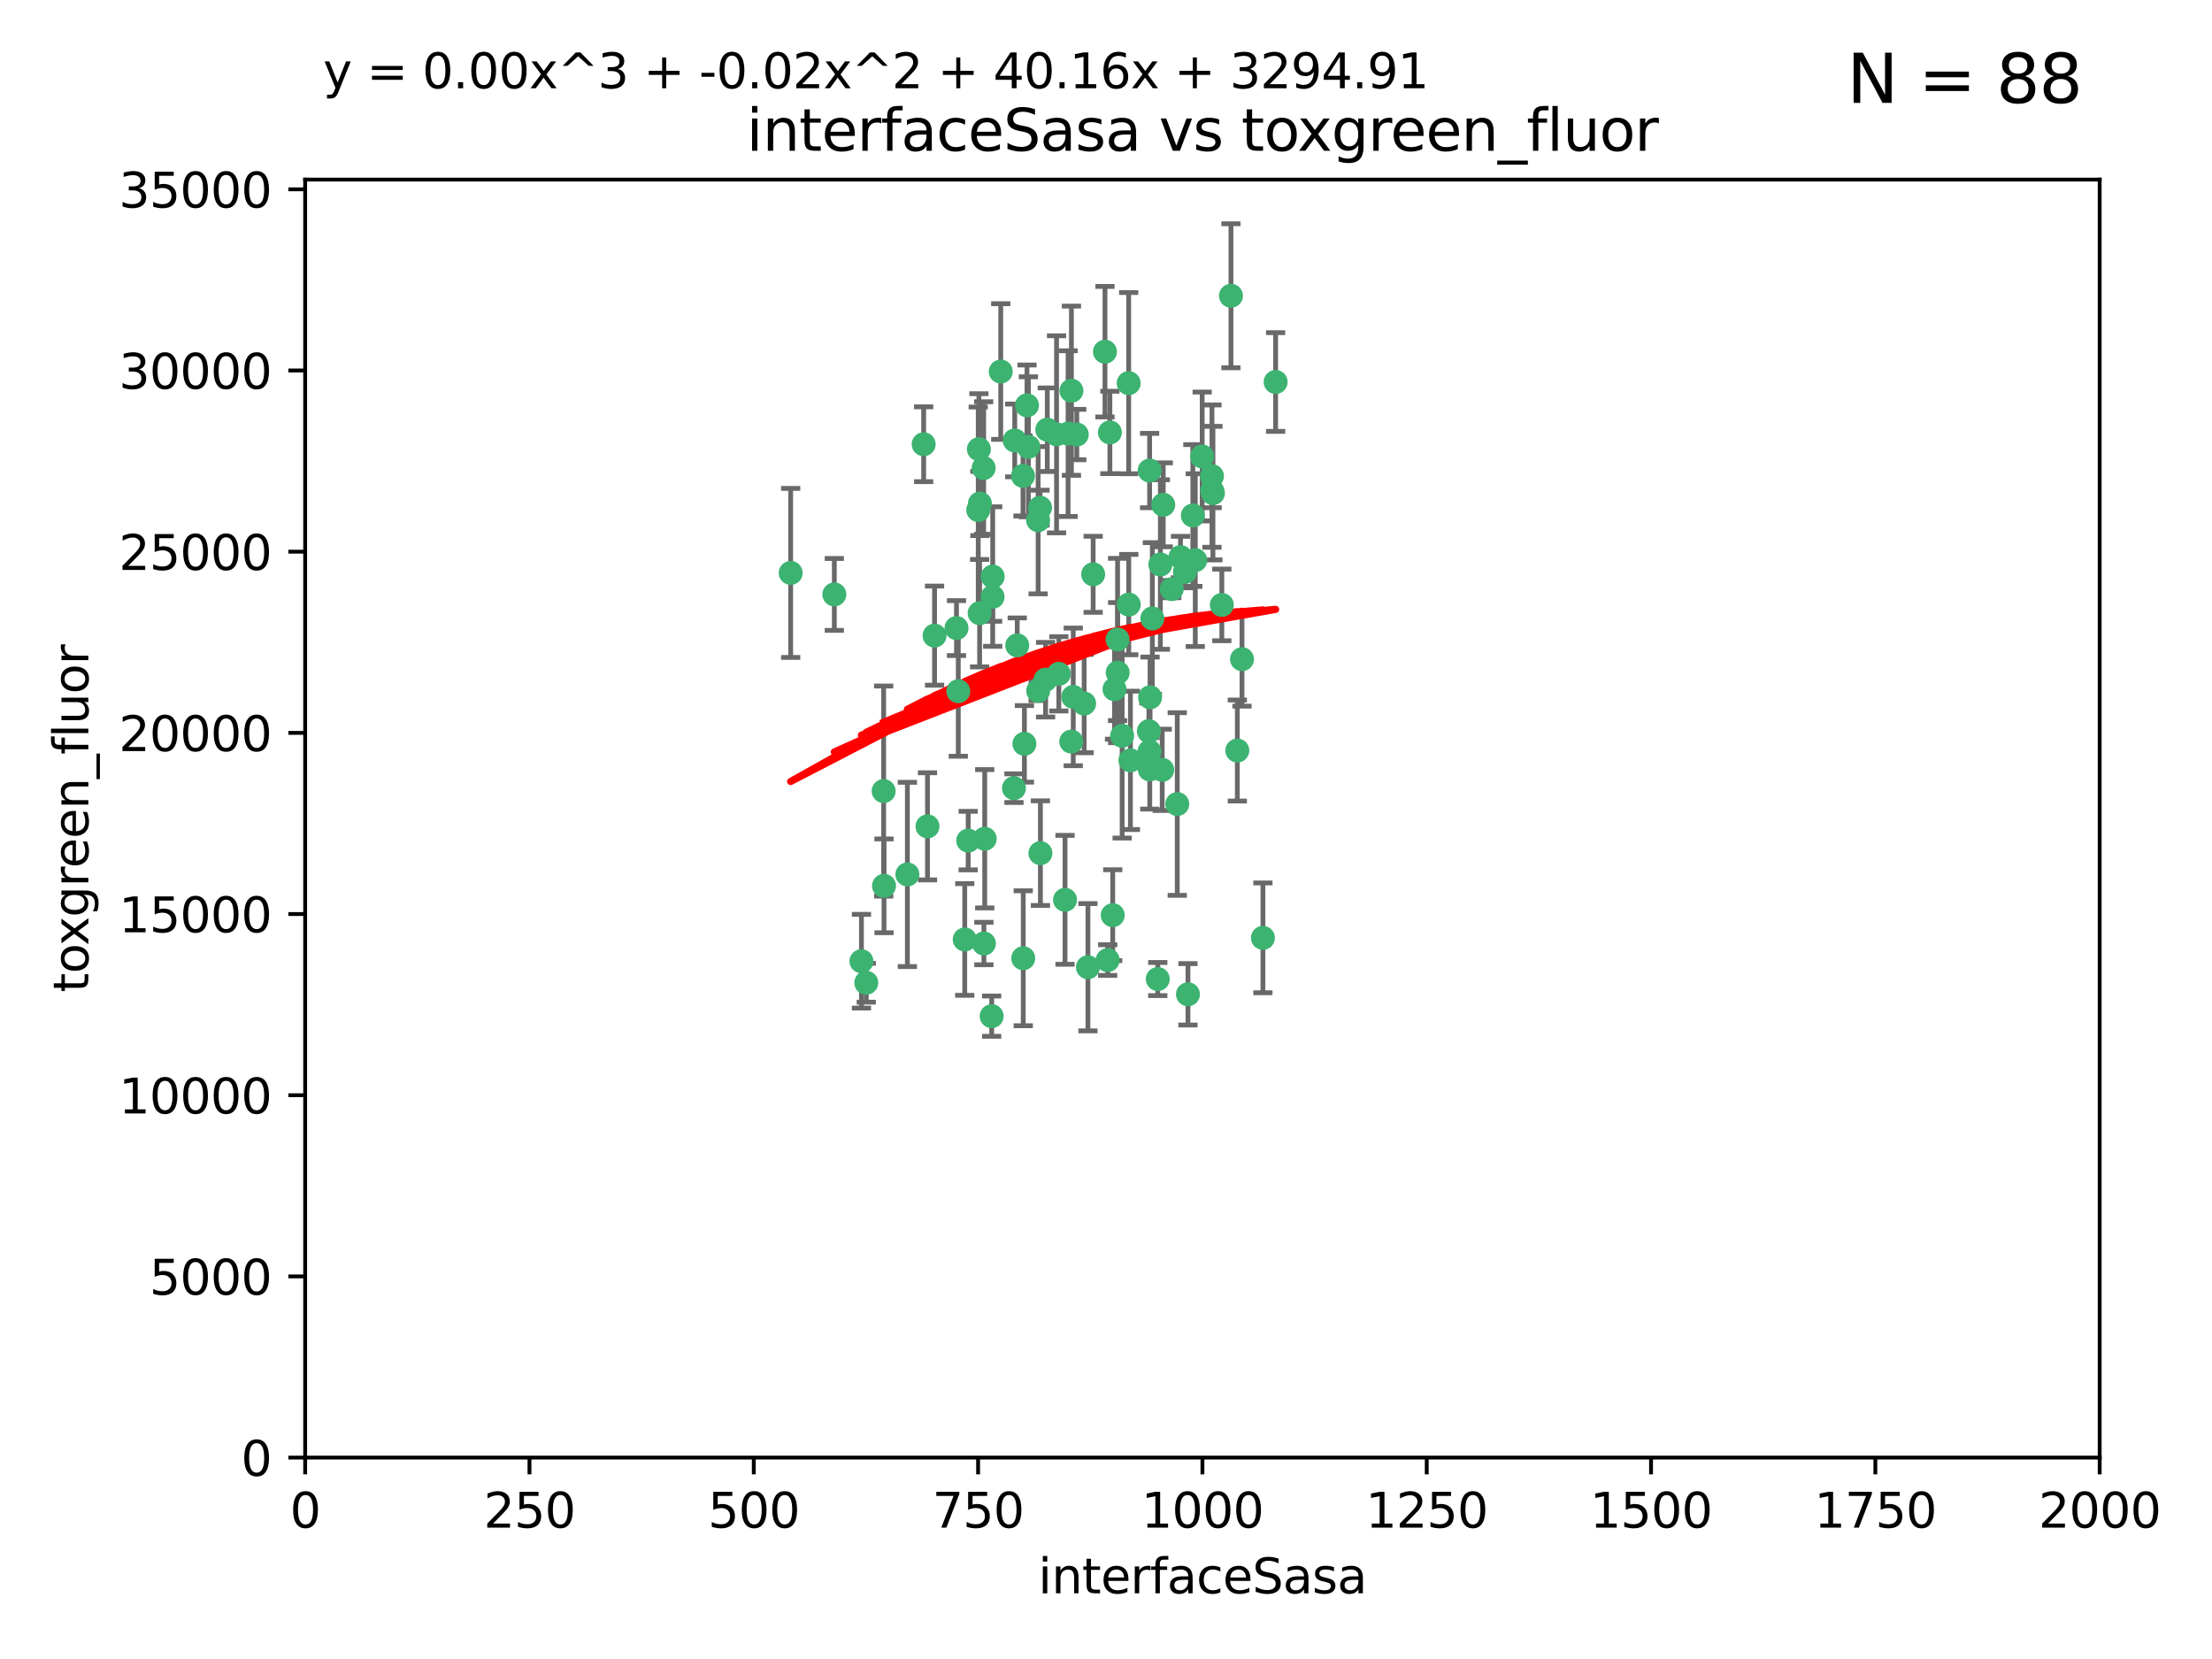 <?xml version="1.0" encoding="utf-8" standalone="no"?>
<!DOCTYPE svg PUBLIC "-//W3C//DTD SVG 1.1//EN"
  "http://www.w3.org/Graphics/SVG/1.1/DTD/svg11.dtd">
<svg xmlns:xlink="http://www.w3.org/1999/xlink" width="460.8pt" height="345.6pt" viewBox="0 0 460.8 345.6" xmlns="http://www.w3.org/2000/svg" version="1.1">
 <defs>
  <style type="text/css">*{stroke-linejoin: round; stroke-linecap: butt}</style>
 </defs>
 <g id="figure_1">
  <g id="patch_1">
   <path d="M 0 345.6 
L 460.8 345.6 
L 460.8 0 
L 0 0 
z
" style="fill: #ffffff"/>
  </g>
  <g id="axes_1">
   <g id="patch_2">
    <path d="M 63.571 303.64 
L 437.4 303.64 
L 437.4 37.411 
L 63.571 37.411 
z
" style="fill: #ffffff"/>
   </g>
   <g id="PathCollection_1">
    <defs>
     <path id="m2023402ab6" d="M 0 1.118 
C 0.297 1.118 0.581 1 0.791 0.791 
C 1 0.581 1.118 0.297 1.118 0 
C 1.118 -0.297 1 -0.581 0.791 -0.791 
C 0.581 -1 0.297 -1.118 0 -1.118 
C -0.297 -1.118 -0.581 -1 -0.791 -0.791 
C -1 -0.581 -1.118 -0.297 -1.118 0 
C -1.118 0.297 -1 0.581 -0.791 0.791 
C -0.581 1 -0.297 1.118 0 1.118 
z
" style="stroke: #3cb371"/>
    </defs>
    <g clip-path="url(#pbf103a6535)">
     <use xlink:href="#m2023402ab6" x="242.323" y="105.159" style="fill: #3cb371; stroke: #3cb371"/>
     <use xlink:href="#m2023402ab6" x="248.998" y="116.686" style="fill: #3cb371; stroke: #3cb371"/>
     <use xlink:href="#m2023402ab6" x="239.489" y="98.026" style="fill: #3cb371; stroke: #3cb371"/>
     <use xlink:href="#m2023402ab6" x="250.437" y="95.094" style="fill: #3cb371; stroke: #3cb371"/>
     <use xlink:href="#m2023402ab6" x="218.168" y="89.516" style="fill: #3cb371; stroke: #3cb371"/>
     <use xlink:href="#m2023402ab6" x="265.738" y="79.578" style="fill: #3cb371; stroke: #3cb371"/>
     <use xlink:href="#m2023402ab6" x="245.919" y="116.045" style="fill: #3cb371; stroke: #3cb371"/>
     <use xlink:href="#m2023402ab6" x="252.676" y="102.727" style="fill: #3cb371; stroke: #3cb371"/>
     <use xlink:href="#m2023402ab6" x="230.187" y="73.266" style="fill: #3cb371; stroke: #3cb371"/>
     <use xlink:href="#m2023402ab6" x="240.054" y="128.839" style="fill: #3cb371; stroke: #3cb371"/>
     <use xlink:href="#m2023402ab6" x="246.854" y="119.146" style="fill: #3cb371; stroke: #3cb371"/>
     <use xlink:href="#m2023402ab6" x="231.8" y="190.648" style="fill: #3cb371; stroke: #3cb371"/>
     <use xlink:href="#m2023402ab6" x="223.198" y="81.394" style="fill: #3cb371; stroke: #3cb371"/>
     <use xlink:href="#m2023402ab6" x="258.734" y="137.321" style="fill: #3cb371; stroke: #3cb371"/>
     <use xlink:href="#m2023402ab6" x="233.762" y="153.285" style="fill: #3cb371; stroke: #3cb371"/>
     <use xlink:href="#m2023402ab6" x="235.488" y="158.394" style="fill: #3cb371; stroke: #3cb371"/>
     <use xlink:href="#m2023402ab6" x="211.385" y="91.754" style="fill: #3cb371; stroke: #3cb371"/>
     <use xlink:href="#m2023402ab6" x="235.142" y="125.947" style="fill: #3cb371; stroke: #3cb371"/>
     <use xlink:href="#m2023402ab6" x="220.097" y="90.475" style="fill: #3cb371; stroke: #3cb371"/>
     <use xlink:href="#m2023402ab6" x="223.161" y="154.483" style="fill: #3cb371; stroke: #3cb371"/>
     <use xlink:href="#m2023402ab6" x="248.491" y="107.386" style="fill: #3cb371; stroke: #3cb371"/>
     <use xlink:href="#m2023402ab6" x="241.725" y="117.601" style="fill: #3cb371; stroke: #3cb371"/>
     <use xlink:href="#m2023402ab6" x="225.848" y="146.564" style="fill: #3cb371; stroke: #3cb371"/>
     <use xlink:href="#m2023402ab6" x="252.51" y="102.24" style="fill: #3cb371; stroke: #3cb371"/>
     <use xlink:href="#m2023402ab6" x="227.725" y="119.635" style="fill: #3cb371; stroke: #3cb371"/>
     <use xlink:href="#m2023402ab6" x="235.125" y="79.819" style="fill: #3cb371; stroke: #3cb371"/>
     <use xlink:href="#m2023402ab6" x="206.772" y="124.329" style="fill: #3cb371; stroke: #3cb371"/>
     <use xlink:href="#m2023402ab6" x="244.091" y="122.72" style="fill: #3cb371; stroke: #3cb371"/>
     <use xlink:href="#m2023402ab6" x="241.185" y="203.953" style="fill: #3cb371; stroke: #3cb371"/>
     <use xlink:href="#m2023402ab6" x="211.908" y="134.443" style="fill: #3cb371; stroke: #3cb371"/>
     <use xlink:href="#m2023402ab6" x="231.211" y="90.084" style="fill: #3cb371; stroke: #3cb371"/>
     <use xlink:href="#m2023402ab6" x="214.228" y="93.08" style="fill: #3cb371; stroke: #3cb371"/>
     <use xlink:href="#m2023402ab6" x="213.404" y="154.954" style="fill: #3cb371; stroke: #3cb371"/>
     <use xlink:href="#m2023402ab6" x="204.131" y="104.896" style="fill: #3cb371; stroke: #3cb371"/>
     <use xlink:href="#m2023402ab6" x="239.465" y="156.559" style="fill: #3cb371; stroke: #3cb371"/>
     <use xlink:href="#m2023402ab6" x="257.757" y="156.348" style="fill: #3cb371; stroke: #3cb371"/>
     <use xlink:href="#m2023402ab6" x="216.658" y="105.756" style="fill: #3cb371; stroke: #3cb371"/>
     <use xlink:href="#m2023402ab6" x="204.916" y="97.498" style="fill: #3cb371; stroke: #3cb371"/>
     <use xlink:href="#m2023402ab6" x="192.417" y="92.545" style="fill: #3cb371; stroke: #3cb371"/>
     <use xlink:href="#m2023402ab6" x="216.269" y="143.916" style="fill: #3cb371; stroke: #3cb371"/>
     <use xlink:href="#m2023402ab6" x="222.501" y="90.332" style="fill: #3cb371; stroke: #3cb371"/>
     <use xlink:href="#m2023402ab6" x="206.796" y="120.108" style="fill: #3cb371; stroke: #3cb371"/>
     <use xlink:href="#m2023402ab6" x="206.585" y="211.686" style="fill: #3cb371; stroke: #3cb371"/>
     <use xlink:href="#m2023402ab6" x="230.751" y="200.005" style="fill: #3cb371; stroke: #3cb371"/>
     <use xlink:href="#m2023402ab6" x="199.256" y="130.84" style="fill: #3cb371; stroke: #3cb371"/>
     <use xlink:href="#m2023402ab6" x="213.159" y="199.62" style="fill: #3cb371; stroke: #3cb371"/>
     <use xlink:href="#m2023402ab6" x="216.26" y="108.373" style="fill: #3cb371; stroke: #3cb371"/>
     <use xlink:href="#m2023402ab6" x="220.577" y="140.37" style="fill: #3cb371; stroke: #3cb371"/>
     <use xlink:href="#m2023402ab6" x="242.11" y="160.372" style="fill: #3cb371; stroke: #3cb371"/>
     <use xlink:href="#m2023402ab6" x="223.577" y="145.178" style="fill: #3cb371; stroke: #3cb371"/>
     <use xlink:href="#m2023402ab6" x="254.529" y="126.015" style="fill: #3cb371; stroke: #3cb371"/>
     <use xlink:href="#m2023402ab6" x="208.473" y="77.397" style="fill: #3cb371; stroke: #3cb371"/>
     <use xlink:href="#m2023402ab6" x="203.92" y="93.572" style="fill: #3cb371; stroke: #3cb371"/>
     <use xlink:href="#m2023402ab6" x="239.332" y="152.32" style="fill: #3cb371; stroke: #3cb371"/>
     <use xlink:href="#m2023402ab6" x="204.073" y="127.738" style="fill: #3cb371; stroke: #3cb371"/>
     <use xlink:href="#m2023402ab6" x="239.579" y="145.262" style="fill: #3cb371; stroke: #3cb371"/>
     <use xlink:href="#m2023402ab6" x="221.863" y="187.448" style="fill: #3cb371; stroke: #3cb371"/>
     <use xlink:href="#m2023402ab6" x="232.833" y="140.122" style="fill: #3cb371; stroke: #3cb371"/>
     <use xlink:href="#m2023402ab6" x="263.091" y="195.371" style="fill: #3cb371; stroke: #3cb371"/>
     <use xlink:href="#m2023402ab6" x="252.476" y="99.184" style="fill: #3cb371; stroke: #3cb371"/>
     <use xlink:href="#m2023402ab6" x="256.433" y="61.614" style="fill: #3cb371; stroke: #3cb371"/>
     <use xlink:href="#m2023402ab6" x="203.785" y="106.253" style="fill: #3cb371; stroke: #3cb371"/>
     <use xlink:href="#m2023402ab6" x="213.94" y="84.44" style="fill: #3cb371; stroke: #3cb371"/>
     <use xlink:href="#m2023402ab6" x="194.686" y="132.411" style="fill: #3cb371; stroke: #3cb371"/>
     <use xlink:href="#m2023402ab6" x="213.11" y="99.14" style="fill: #3cb371; stroke: #3cb371"/>
     <use xlink:href="#m2023402ab6" x="180.458" y="204.723" style="fill: #3cb371; stroke: #3cb371"/>
     <use xlink:href="#m2023402ab6" x="211.23" y="164.19" style="fill: #3cb371; stroke: #3cb371"/>
     <use xlink:href="#m2023402ab6" x="199.626" y="143.999" style="fill: #3cb371; stroke: #3cb371"/>
     <use xlink:href="#m2023402ab6" x="189.023" y="182.16" style="fill: #3cb371; stroke: #3cb371"/>
     <use xlink:href="#m2023402ab6" x="193.215" y="172.143" style="fill: #3cb371; stroke: #3cb371"/>
     <use xlink:href="#m2023402ab6" x="232.811" y="133.213" style="fill: #3cb371; stroke: #3cb371"/>
     <use xlink:href="#m2023402ab6" x="224.314" y="90.523" style="fill: #3cb371; stroke: #3cb371"/>
     <use xlink:href="#m2023402ab6" x="239.516" y="160.289" style="fill: #3cb371; stroke: #3cb371"/>
     <use xlink:href="#m2023402ab6" x="204.964" y="196.552" style="fill: #3cb371; stroke: #3cb371"/>
     <use xlink:href="#m2023402ab6" x="164.714" y="119.349" style="fill: #3cb371; stroke: #3cb371"/>
     <use xlink:href="#m2023402ab6" x="216.738" y="177.728" style="fill: #3cb371; stroke: #3cb371"/>
     <use xlink:href="#m2023402ab6" x="200.972" y="195.709" style="fill: #3cb371; stroke: #3cb371"/>
     <use xlink:href="#m2023402ab6" x="205.136" y="174.728" style="fill: #3cb371; stroke: #3cb371"/>
     <use xlink:href="#m2023402ab6" x="217.815" y="141.593" style="fill: #3cb371; stroke: #3cb371"/>
     <use xlink:href="#m2023402ab6" x="201.69" y="175.112" style="fill: #3cb371; stroke: #3cb371"/>
     <use xlink:href="#m2023402ab6" x="247.473" y="207.131" style="fill: #3cb371; stroke: #3cb371"/>
     <use xlink:href="#m2023402ab6" x="184.082" y="164.794" style="fill: #3cb371; stroke: #3cb371"/>
     <use xlink:href="#m2023402ab6" x="232.174" y="143.576" style="fill: #3cb371; stroke: #3cb371"/>
     <use xlink:href="#m2023402ab6" x="179.453" y="200.236" style="fill: #3cb371; stroke: #3cb371"/>
     <use xlink:href="#m2023402ab6" x="245.245" y="167.495" style="fill: #3cb371; stroke: #3cb371"/>
     <use xlink:href="#m2023402ab6" x="173.806" y="123.828" style="fill: #3cb371; stroke: #3cb371"/>
     <use xlink:href="#m2023402ab6" x="226.639" y="201.488" style="fill: #3cb371; stroke: #3cb371"/>
     <use xlink:href="#m2023402ab6" x="184.157" y="184.534" style="fill: #3cb371; stroke: #3cb371"/>
    </g>
   </g>
   <g id="matplotlib.axis_1">
    <g id="xtick_1">
     <g id="line2d_1">
      <defs>
       <path id="ma93d7736c5" d="M 0 0 
L 0 3.5 
" style="stroke: #000000; stroke-width: 0.8"/>
      </defs>
      <g>
       <use xlink:href="#ma93d7736c5" x="63.571" y="303.64" style="stroke: #000000; stroke-width: 0.8"/>
      </g>
     </g>
     <g id="text_1">
      <!-- 0 -->
      <g transform="translate(60.39 318.238)scale(0.1 -0.1)">
       <defs>
        <path id="DejaVuSans-30" d="M 2034 4250 
Q 1547 4250 1301 3770 
Q 1056 3291 1056 2328 
Q 1056 1369 1301 889 
Q 1547 409 2034 409 
Q 2525 409 2770 889 
Q 3016 1369 3016 2328 
Q 3016 3291 2770 3770 
Q 2525 4250 2034 4250 
z
M 2034 4750 
Q 2819 4750 3233 4129 
Q 3647 3509 3647 2328 
Q 3647 1150 3233 529 
Q 2819 -91 2034 -91 
Q 1250 -91 836 529 
Q 422 1150 422 2328 
Q 422 3509 836 4129 
Q 1250 4750 2034 4750 
z
" transform="scale(0.016)"/>
       </defs>
       <use xlink:href="#DejaVuSans-30"/>
      </g>
     </g>
    </g>
    <g id="xtick_2">
     <g id="line2d_2">
      <g>
       <use xlink:href="#ma93d7736c5" x="110.3" y="303.64" style="stroke: #000000; stroke-width: 0.8"/>
      </g>
     </g>
     <g id="text_2">
      <!-- 250 -->
      <g transform="translate(100.756 318.238)scale(0.1 -0.1)">
       <defs>
        <path id="DejaVuSans-32" d="M 1228 531 
L 3431 531 
L 3431 0 
L 469 0 
L 469 531 
Q 828 903 1448 1529 
Q 2069 2156 2228 2338 
Q 2531 2678 2651 2914 
Q 2772 3150 2772 3378 
Q 2772 3750 2511 3984 
Q 2250 4219 1831 4219 
Q 1534 4219 1204 4116 
Q 875 4013 500 3803 
L 500 4441 
Q 881 4594 1212 4672 
Q 1544 4750 1819 4750 
Q 2544 4750 2975 4387 
Q 3406 4025 3406 3419 
Q 3406 3131 3298 2873 
Q 3191 2616 2906 2266 
Q 2828 2175 2409 1742 
Q 1991 1309 1228 531 
z
" transform="scale(0.016)"/>
        <path id="DejaVuSans-35" d="M 691 4666 
L 3169 4666 
L 3169 4134 
L 1269 4134 
L 1269 2991 
Q 1406 3038 1543 3061 
Q 1681 3084 1819 3084 
Q 2600 3084 3056 2656 
Q 3513 2228 3513 1497 
Q 3513 744 3044 326 
Q 2575 -91 1722 -91 
Q 1428 -91 1123 -41 
Q 819 9 494 109 
L 494 744 
Q 775 591 1075 516 
Q 1375 441 1709 441 
Q 2250 441 2565 725 
Q 2881 1009 2881 1497 
Q 2881 1984 2565 2268 
Q 2250 2553 1709 2553 
Q 1456 2553 1204 2497 
Q 953 2441 691 2322 
L 691 4666 
z
" transform="scale(0.016)"/>
       </defs>
       <use xlink:href="#DejaVuSans-32"/>
       <use xlink:href="#DejaVuSans-35" x="63.623"/>
       <use xlink:href="#DejaVuSans-30" x="127.246"/>
      </g>
     </g>
    </g>
    <g id="xtick_3">
     <g id="line2d_3">
      <g>
       <use xlink:href="#ma93d7736c5" x="157.028" y="303.64" style="stroke: #000000; stroke-width: 0.8"/>
      </g>
     </g>
     <g id="text_3">
      <!-- 500 -->
      <g transform="translate(147.485 318.238)scale(0.1 -0.1)">
       <use xlink:href="#DejaVuSans-35"/>
       <use xlink:href="#DejaVuSans-30" x="63.623"/>
       <use xlink:href="#DejaVuSans-30" x="127.246"/>
      </g>
     </g>
    </g>
    <g id="xtick_4">
     <g id="line2d_4">
      <g>
       <use xlink:href="#ma93d7736c5" x="203.757" y="303.64" style="stroke: #000000; stroke-width: 0.8"/>
      </g>
     </g>
     <g id="text_4">
      <!-- 750 -->
      <g transform="translate(194.213 318.238)scale(0.1 -0.1)">
       <defs>
        <path id="DejaVuSans-37" d="M 525 4666 
L 3525 4666 
L 3525 4397 
L 1831 0 
L 1172 0 
L 2766 4134 
L 525 4134 
L 525 4666 
z
" transform="scale(0.016)"/>
       </defs>
       <use xlink:href="#DejaVuSans-37"/>
       <use xlink:href="#DejaVuSans-35" x="63.623"/>
       <use xlink:href="#DejaVuSans-30" x="127.246"/>
      </g>
     </g>
    </g>
    <g id="xtick_5">
     <g id="line2d_5">
      <g>
       <use xlink:href="#ma93d7736c5" x="250.486" y="303.64" style="stroke: #000000; stroke-width: 0.8"/>
      </g>
     </g>
     <g id="text_5">
      <!-- 1000 -->
      <g transform="translate(237.761 318.238)scale(0.1 -0.1)">
       <defs>
        <path id="DejaVuSans-31" d="M 794 531 
L 1825 531 
L 1825 4091 
L 703 3866 
L 703 4441 
L 1819 4666 
L 2450 4666 
L 2450 531 
L 3481 531 
L 3481 0 
L 794 0 
L 794 531 
z
" transform="scale(0.016)"/>
       </defs>
       <use xlink:href="#DejaVuSans-31"/>
       <use xlink:href="#DejaVuSans-30" x="63.623"/>
       <use xlink:href="#DejaVuSans-30" x="127.246"/>
       <use xlink:href="#DejaVuSans-30" x="190.869"/>
      </g>
     </g>
    </g>
    <g id="xtick_6">
     <g id="line2d_6">
      <g>
       <use xlink:href="#ma93d7736c5" x="297.214" y="303.64" style="stroke: #000000; stroke-width: 0.8"/>
      </g>
     </g>
     <g id="text_6">
      <!-- 1250 -->
      <g transform="translate(284.489 318.238)scale(0.1 -0.1)">
       <use xlink:href="#DejaVuSans-31"/>
       <use xlink:href="#DejaVuSans-32" x="63.623"/>
       <use xlink:href="#DejaVuSans-35" x="127.246"/>
       <use xlink:href="#DejaVuSans-30" x="190.869"/>
      </g>
     </g>
    </g>
    <g id="xtick_7">
     <g id="line2d_7">
      <g>
       <use xlink:href="#ma93d7736c5" x="343.943" y="303.64" style="stroke: #000000; stroke-width: 0.8"/>
      </g>
     </g>
     <g id="text_7">
      <!-- 1500 -->
      <g transform="translate(331.218 318.238)scale(0.1 -0.1)">
       <use xlink:href="#DejaVuSans-31"/>
       <use xlink:href="#DejaVuSans-35" x="63.623"/>
       <use xlink:href="#DejaVuSans-30" x="127.246"/>
       <use xlink:href="#DejaVuSans-30" x="190.869"/>
      </g>
     </g>
    </g>
    <g id="xtick_8">
     <g id="line2d_8">
      <g>
       <use xlink:href="#ma93d7736c5" x="390.671" y="303.64" style="stroke: #000000; stroke-width: 0.8"/>
      </g>
     </g>
     <g id="text_8">
      <!-- 1750 -->
      <g transform="translate(377.946 318.238)scale(0.1 -0.1)">
       <use xlink:href="#DejaVuSans-31"/>
       <use xlink:href="#DejaVuSans-37" x="63.623"/>
       <use xlink:href="#DejaVuSans-35" x="127.246"/>
       <use xlink:href="#DejaVuSans-30" x="190.869"/>
      </g>
     </g>
    </g>
    <g id="xtick_9">
     <g id="line2d_9">
      <g>
       <use xlink:href="#ma93d7736c5" x="437.4" y="303.64" style="stroke: #000000; stroke-width: 0.8"/>
      </g>
     </g>
     <g id="text_9">
      <!-- 2000 -->
      <g transform="translate(424.675 318.238)scale(0.1 -0.1)">
       <use xlink:href="#DejaVuSans-32"/>
       <use xlink:href="#DejaVuSans-30" x="63.623"/>
       <use xlink:href="#DejaVuSans-30" x="127.246"/>
       <use xlink:href="#DejaVuSans-30" x="190.869"/>
      </g>
     </g>
    </g>
    <g id="text_10">
     <!-- interfaceSasa -->
     <g transform="translate(216.279 331.917)scale(0.1 -0.1)">
      <defs>
       <path id="DejaVuSans-69" d="M 603 3500 
L 1178 3500 
L 1178 0 
L 603 0 
L 603 3500 
z
M 603 4863 
L 1178 4863 
L 1178 4134 
L 603 4134 
L 603 4863 
z
" transform="scale(0.016)"/>
       <path id="DejaVuSans-6e" d="M 3513 2113 
L 3513 0 
L 2938 0 
L 2938 2094 
Q 2938 2591 2744 2837 
Q 2550 3084 2163 3084 
Q 1697 3084 1428 2787 
Q 1159 2491 1159 1978 
L 1159 0 
L 581 0 
L 581 3500 
L 1159 3500 
L 1159 2956 
Q 1366 3272 1645 3428 
Q 1925 3584 2291 3584 
Q 2894 3584 3203 3211 
Q 3513 2838 3513 2113 
z
" transform="scale(0.016)"/>
       <path id="DejaVuSans-74" d="M 1172 4494 
L 1172 3500 
L 2356 3500 
L 2356 3053 
L 1172 3053 
L 1172 1153 
Q 1172 725 1289 603 
Q 1406 481 1766 481 
L 2356 481 
L 2356 0 
L 1766 0 
Q 1100 0 847 248 
Q 594 497 594 1153 
L 594 3053 
L 172 3053 
L 172 3500 
L 594 3500 
L 594 4494 
L 1172 4494 
z
" transform="scale(0.016)"/>
       <path id="DejaVuSans-65" d="M 3597 1894 
L 3597 1613 
L 953 1613 
Q 991 1019 1311 708 
Q 1631 397 2203 397 
Q 2534 397 2845 478 
Q 3156 559 3463 722 
L 3463 178 
Q 3153 47 2828 -22 
Q 2503 -91 2169 -91 
Q 1331 -91 842 396 
Q 353 884 353 1716 
Q 353 2575 817 3079 
Q 1281 3584 2069 3584 
Q 2775 3584 3186 3129 
Q 3597 2675 3597 1894 
z
M 3022 2063 
Q 3016 2534 2758 2815 
Q 2500 3097 2075 3097 
Q 1594 3097 1305 2825 
Q 1016 2553 972 2059 
L 3022 2063 
z
" transform="scale(0.016)"/>
       <path id="DejaVuSans-72" d="M 2631 2963 
Q 2534 3019 2420 3045 
Q 2306 3072 2169 3072 
Q 1681 3072 1420 2755 
Q 1159 2438 1159 1844 
L 1159 0 
L 581 0 
L 581 3500 
L 1159 3500 
L 1159 2956 
Q 1341 3275 1631 3429 
Q 1922 3584 2338 3584 
Q 2397 3584 2469 3576 
Q 2541 3569 2628 3553 
L 2631 2963 
z
" transform="scale(0.016)"/>
       <path id="DejaVuSans-66" d="M 2375 4863 
L 2375 4384 
L 1825 4384 
Q 1516 4384 1395 4259 
Q 1275 4134 1275 3809 
L 1275 3500 
L 2222 3500 
L 2222 3053 
L 1275 3053 
L 1275 0 
L 697 0 
L 697 3053 
L 147 3053 
L 147 3500 
L 697 3500 
L 697 3744 
Q 697 4328 969 4595 
Q 1241 4863 1831 4863 
L 2375 4863 
z
" transform="scale(0.016)"/>
       <path id="DejaVuSans-61" d="M 2194 1759 
Q 1497 1759 1228 1600 
Q 959 1441 959 1056 
Q 959 750 1161 570 
Q 1363 391 1709 391 
Q 2188 391 2477 730 
Q 2766 1069 2766 1631 
L 2766 1759 
L 2194 1759 
z
M 3341 1997 
L 3341 0 
L 2766 0 
L 2766 531 
Q 2569 213 2275 61 
Q 1981 -91 1556 -91 
Q 1019 -91 701 211 
Q 384 513 384 1019 
Q 384 1609 779 1909 
Q 1175 2209 1959 2209 
L 2766 2209 
L 2766 2266 
Q 2766 2663 2505 2880 
Q 2244 3097 1772 3097 
Q 1472 3097 1187 3025 
Q 903 2953 641 2809 
L 641 3341 
Q 956 3463 1253 3523 
Q 1550 3584 1831 3584 
Q 2591 3584 2966 3190 
Q 3341 2797 3341 1997 
z
" transform="scale(0.016)"/>
       <path id="DejaVuSans-63" d="M 3122 3366 
L 3122 2828 
Q 2878 2963 2633 3030 
Q 2388 3097 2138 3097 
Q 1578 3097 1268 2742 
Q 959 2388 959 1747 
Q 959 1106 1268 751 
Q 1578 397 2138 397 
Q 2388 397 2633 464 
Q 2878 531 3122 666 
L 3122 134 
Q 2881 22 2623 -34 
Q 2366 -91 2075 -91 
Q 1284 -91 818 406 
Q 353 903 353 1747 
Q 353 2603 823 3093 
Q 1294 3584 2113 3584 
Q 2378 3584 2631 3529 
Q 2884 3475 3122 3366 
z
" transform="scale(0.016)"/>
       <path id="DejaVuSans-53" d="M 3425 4513 
L 3425 3897 
Q 3066 4069 2747 4153 
Q 2428 4238 2131 4238 
Q 1616 4238 1336 4038 
Q 1056 3838 1056 3469 
Q 1056 3159 1242 3001 
Q 1428 2844 1947 2747 
L 2328 2669 
Q 3034 2534 3370 2195 
Q 3706 1856 3706 1288 
Q 3706 609 3251 259 
Q 2797 -91 1919 -91 
Q 1588 -91 1214 -16 
Q 841 59 441 206 
L 441 856 
Q 825 641 1194 531 
Q 1563 422 1919 422 
Q 2459 422 2753 634 
Q 3047 847 3047 1241 
Q 3047 1584 2836 1778 
Q 2625 1972 2144 2069 
L 1759 2144 
Q 1053 2284 737 2584 
Q 422 2884 422 3419 
Q 422 4038 858 4394 
Q 1294 4750 2059 4750 
Q 2388 4750 2728 4690 
Q 3069 4631 3425 4513 
z
" transform="scale(0.016)"/>
       <path id="DejaVuSans-73" d="M 2834 3397 
L 2834 2853 
Q 2591 2978 2328 3040 
Q 2066 3103 1784 3103 
Q 1356 3103 1142 2972 
Q 928 2841 928 2578 
Q 928 2378 1081 2264 
Q 1234 2150 1697 2047 
L 1894 2003 
Q 2506 1872 2764 1633 
Q 3022 1394 3022 966 
Q 3022 478 2636 193 
Q 2250 -91 1575 -91 
Q 1294 -91 989 -36 
Q 684 19 347 128 
L 347 722 
Q 666 556 975 473 
Q 1284 391 1588 391 
Q 1994 391 2212 530 
Q 2431 669 2431 922 
Q 2431 1156 2273 1281 
Q 2116 1406 1581 1522 
L 1381 1569 
Q 847 1681 609 1914 
Q 372 2147 372 2553 
Q 372 3047 722 3315 
Q 1072 3584 1716 3584 
Q 2034 3584 2315 3537 
Q 2597 3491 2834 3397 
z
" transform="scale(0.016)"/>
      </defs>
      <use xlink:href="#DejaVuSans-69"/>
      <use xlink:href="#DejaVuSans-6e" x="27.783"/>
      <use xlink:href="#DejaVuSans-74" x="91.162"/>
      <use xlink:href="#DejaVuSans-65" x="130.371"/>
      <use xlink:href="#DejaVuSans-72" x="191.895"/>
      <use xlink:href="#DejaVuSans-66" x="233.008"/>
      <use xlink:href="#DejaVuSans-61" x="268.213"/>
      <use xlink:href="#DejaVuSans-63" x="329.492"/>
      <use xlink:href="#DejaVuSans-65" x="384.473"/>
      <use xlink:href="#DejaVuSans-53" x="445.996"/>
      <use xlink:href="#DejaVuSans-61" x="509.473"/>
      <use xlink:href="#DejaVuSans-73" x="570.752"/>
      <use xlink:href="#DejaVuSans-61" x="622.852"/>
     </g>
    </g>
   </g>
   <g id="matplotlib.axis_2">
    <g id="ytick_1">
     <g id="line2d_10">
      <defs>
       <path id="mc976a05ff2" d="M 0 0 
L -3.5 0 
" style="stroke: #000000; stroke-width: 0.8"/>
      </defs>
      <g>
       <use xlink:href="#mc976a05ff2" x="63.571" y="303.64" style="stroke: #000000; stroke-width: 0.8"/>
      </g>
     </g>
     <g id="text_11">
      <!-- 0 -->
      <g transform="translate(50.209 307.439)scale(0.1 -0.1)">
       <use xlink:href="#DejaVuSans-30"/>
      </g>
     </g>
    </g>
    <g id="ytick_2">
     <g id="line2d_11">
      <g>
       <use xlink:href="#mc976a05ff2" x="63.571" y="265.897" style="stroke: #000000; stroke-width: 0.8"/>
      </g>
     </g>
     <g id="text_12">
      <!-- 5000 -->
      <g transform="translate(31.121 269.696)scale(0.1 -0.1)">
       <use xlink:href="#DejaVuSans-35"/>
       <use xlink:href="#DejaVuSans-30" x="63.623"/>
       <use xlink:href="#DejaVuSans-30" x="127.246"/>
       <use xlink:href="#DejaVuSans-30" x="190.869"/>
      </g>
     </g>
    </g>
    <g id="ytick_3">
     <g id="line2d_12">
      <g>
       <use xlink:href="#mc976a05ff2" x="63.571" y="228.154" style="stroke: #000000; stroke-width: 0.8"/>
      </g>
     </g>
     <g id="text_13">
      <!-- 10000 -->
      <g transform="translate(24.759 231.953)scale(0.1 -0.1)">
       <use xlink:href="#DejaVuSans-31"/>
       <use xlink:href="#DejaVuSans-30" x="63.623"/>
       <use xlink:href="#DejaVuSans-30" x="127.246"/>
       <use xlink:href="#DejaVuSans-30" x="190.869"/>
       <use xlink:href="#DejaVuSans-30" x="254.492"/>
      </g>
     </g>
    </g>
    <g id="ytick_4">
     <g id="line2d_13">
      <g>
       <use xlink:href="#mc976a05ff2" x="63.571" y="190.411" style="stroke: #000000; stroke-width: 0.8"/>
      </g>
     </g>
     <g id="text_14">
      <!-- 15000 -->
      <g transform="translate(24.759 194.21)scale(0.1 -0.1)">
       <use xlink:href="#DejaVuSans-31"/>
       <use xlink:href="#DejaVuSans-35" x="63.623"/>
       <use xlink:href="#DejaVuSans-30" x="127.246"/>
       <use xlink:href="#DejaVuSans-30" x="190.869"/>
       <use xlink:href="#DejaVuSans-30" x="254.492"/>
      </g>
     </g>
    </g>
    <g id="ytick_5">
     <g id="line2d_14">
      <g>
       <use xlink:href="#mc976a05ff2" x="63.571" y="152.668" style="stroke: #000000; stroke-width: 0.8"/>
      </g>
     </g>
     <g id="text_15">
      <!-- 20000 -->
      <g transform="translate(24.759 156.467)scale(0.1 -0.1)">
       <use xlink:href="#DejaVuSans-32"/>
       <use xlink:href="#DejaVuSans-30" x="63.623"/>
       <use xlink:href="#DejaVuSans-30" x="127.246"/>
       <use xlink:href="#DejaVuSans-30" x="190.869"/>
       <use xlink:href="#DejaVuSans-30" x="254.492"/>
      </g>
     </g>
    </g>
    <g id="ytick_6">
     <g id="line2d_15">
      <g>
       <use xlink:href="#mc976a05ff2" x="63.571" y="114.925" style="stroke: #000000; stroke-width: 0.8"/>
      </g>
     </g>
     <g id="text_16">
      <!-- 25000 -->
      <g transform="translate(24.759 118.724)scale(0.1 -0.1)">
       <use xlink:href="#DejaVuSans-32"/>
       <use xlink:href="#DejaVuSans-35" x="63.623"/>
       <use xlink:href="#DejaVuSans-30" x="127.246"/>
       <use xlink:href="#DejaVuSans-30" x="190.869"/>
       <use xlink:href="#DejaVuSans-30" x="254.492"/>
      </g>
     </g>
    </g>
    <g id="ytick_7">
     <g id="line2d_16">
      <g>
       <use xlink:href="#mc976a05ff2" x="63.571" y="77.181" style="stroke: #000000; stroke-width: 0.8"/>
      </g>
     </g>
     <g id="text_17">
      <!-- 30000 -->
      <g transform="translate(24.759 80.981)scale(0.1 -0.1)">
       <defs>
        <path id="DejaVuSans-33" d="M 2597 2516 
Q 3050 2419 3304 2112 
Q 3559 1806 3559 1356 
Q 3559 666 3084 287 
Q 2609 -91 1734 -91 
Q 1441 -91 1130 -33 
Q 819 25 488 141 
L 488 750 
Q 750 597 1062 519 
Q 1375 441 1716 441 
Q 2309 441 2620 675 
Q 2931 909 2931 1356 
Q 2931 1769 2642 2001 
Q 2353 2234 1838 2234 
L 1294 2234 
L 1294 2753 
L 1863 2753 
Q 2328 2753 2575 2939 
Q 2822 3125 2822 3475 
Q 2822 3834 2567 4026 
Q 2313 4219 1838 4219 
Q 1578 4219 1281 4162 
Q 984 4106 628 3988 
L 628 4550 
Q 988 4650 1302 4700 
Q 1616 4750 1894 4750 
Q 2613 4750 3031 4423 
Q 3450 4097 3450 3541 
Q 3450 3153 3228 2886 
Q 3006 2619 2597 2516 
z
" transform="scale(0.016)"/>
       </defs>
       <use xlink:href="#DejaVuSans-33"/>
       <use xlink:href="#DejaVuSans-30" x="63.623"/>
       <use xlink:href="#DejaVuSans-30" x="127.246"/>
       <use xlink:href="#DejaVuSans-30" x="190.869"/>
       <use xlink:href="#DejaVuSans-30" x="254.492"/>
      </g>
     </g>
    </g>
    <g id="ytick_8">
     <g id="line2d_17">
      <g>
       <use xlink:href="#mc976a05ff2" x="63.571" y="39.438" style="stroke: #000000; stroke-width: 0.8"/>
      </g>
     </g>
     <g id="text_18">
      <!-- 35000 -->
      <g transform="translate(24.759 43.238)scale(0.1 -0.1)">
       <use xlink:href="#DejaVuSans-33"/>
       <use xlink:href="#DejaVuSans-35" x="63.623"/>
       <use xlink:href="#DejaVuSans-30" x="127.246"/>
       <use xlink:href="#DejaVuSans-30" x="190.869"/>
       <use xlink:href="#DejaVuSans-30" x="254.492"/>
      </g>
     </g>
    </g>
    <g id="text_19">
     <!-- toxgreen_fluor -->
     <g transform="translate(18.401 206.72)rotate(-90)scale(0.1 -0.1)">
      <defs>
       <path id="DejaVuSans-6f" d="M 1959 3097 
Q 1497 3097 1228 2736 
Q 959 2375 959 1747 
Q 959 1119 1226 758 
Q 1494 397 1959 397 
Q 2419 397 2687 759 
Q 2956 1122 2956 1747 
Q 2956 2369 2687 2733 
Q 2419 3097 1959 3097 
z
M 1959 3584 
Q 2709 3584 3137 3096 
Q 3566 2609 3566 1747 
Q 3566 888 3137 398 
Q 2709 -91 1959 -91 
Q 1206 -91 779 398 
Q 353 888 353 1747 
Q 353 2609 779 3096 
Q 1206 3584 1959 3584 
z
" transform="scale(0.016)"/>
       <path id="DejaVuSans-78" d="M 3513 3500 
L 2247 1797 
L 3578 0 
L 2900 0 
L 1881 1375 
L 863 0 
L 184 0 
L 1544 1831 
L 300 3500 
L 978 3500 
L 1906 2253 
L 2834 3500 
L 3513 3500 
z
" transform="scale(0.016)"/>
       <path id="DejaVuSans-67" d="M 2906 1791 
Q 2906 2416 2648 2759 
Q 2391 3103 1925 3103 
Q 1463 3103 1205 2759 
Q 947 2416 947 1791 
Q 947 1169 1205 825 
Q 1463 481 1925 481 
Q 2391 481 2648 825 
Q 2906 1169 2906 1791 
z
M 3481 434 
Q 3481 -459 3084 -895 
Q 2688 -1331 1869 -1331 
Q 1566 -1331 1297 -1286 
Q 1028 -1241 775 -1147 
L 775 -588 
Q 1028 -725 1275 -790 
Q 1522 -856 1778 -856 
Q 2344 -856 2625 -561 
Q 2906 -266 2906 331 
L 2906 616 
Q 2728 306 2450 153 
Q 2172 0 1784 0 
Q 1141 0 747 490 
Q 353 981 353 1791 
Q 353 2603 747 3093 
Q 1141 3584 1784 3584 
Q 2172 3584 2450 3431 
Q 2728 3278 2906 2969 
L 2906 3500 
L 3481 3500 
L 3481 434 
z
" transform="scale(0.016)"/>
       <path id="DejaVuSans-5f" d="M 3263 -1063 
L 3263 -1509 
L -63 -1509 
L -63 -1063 
L 3263 -1063 
z
" transform="scale(0.016)"/>
       <path id="DejaVuSans-6c" d="M 603 4863 
L 1178 4863 
L 1178 0 
L 603 0 
L 603 4863 
z
" transform="scale(0.016)"/>
       <path id="DejaVuSans-75" d="M 544 1381 
L 544 3500 
L 1119 3500 
L 1119 1403 
Q 1119 906 1312 657 
Q 1506 409 1894 409 
Q 2359 409 2629 706 
Q 2900 1003 2900 1516 
L 2900 3500 
L 3475 3500 
L 3475 0 
L 2900 0 
L 2900 538 
Q 2691 219 2414 64 
Q 2138 -91 1772 -91 
Q 1169 -91 856 284 
Q 544 659 544 1381 
z
M 1991 3584 
L 1991 3584 
z
" transform="scale(0.016)"/>
      </defs>
      <use xlink:href="#DejaVuSans-74"/>
      <use xlink:href="#DejaVuSans-6f" x="39.209"/>
      <use xlink:href="#DejaVuSans-78" x="97.266"/>
      <use xlink:href="#DejaVuSans-67" x="156.445"/>
      <use xlink:href="#DejaVuSans-72" x="219.922"/>
      <use xlink:href="#DejaVuSans-65" x="258.785"/>
      <use xlink:href="#DejaVuSans-65" x="320.309"/>
      <use xlink:href="#DejaVuSans-6e" x="381.832"/>
      <use xlink:href="#DejaVuSans-5f" x="445.211"/>
      <use xlink:href="#DejaVuSans-66" x="495.211"/>
      <use xlink:href="#DejaVuSans-6c" x="530.416"/>
      <use xlink:href="#DejaVuSans-75" x="558.199"/>
      <use xlink:href="#DejaVuSans-6f" x="621.578"/>
      <use xlink:href="#DejaVuSans-72" x="682.76"/>
     </g>
    </g>
   </g>
   <g id="LineCollection_1">
    <path d="M 242.323 113.901 
L 242.323 96.418 
" clip-path="url(#pbf103a6535)" style="fill: none; stroke: #696969"/>
    <path d="M 248.998 134.682 
L 248.998 98.689 
" clip-path="url(#pbf103a6535)" style="fill: none; stroke: #696969"/>
    <path d="M 239.489 105.772 
L 239.489 90.281 
" clip-path="url(#pbf103a6535)" style="fill: none; stroke: #696969"/>
    <path d="M 250.437 108.514 
L 250.437 81.675 
" clip-path="url(#pbf103a6535)" style="fill: none; stroke: #696969"/>
    <path d="M 218.168 98.217 
L 218.168 80.815 
" clip-path="url(#pbf103a6535)" style="fill: none; stroke: #696969"/>
    <path d="M 265.738 89.863 
L 265.738 69.294 
" clip-path="url(#pbf103a6535)" style="fill: none; stroke: #696969"/>
    <path d="M 245.919 120.361 
L 245.919 111.729 
" clip-path="url(#pbf103a6535)" style="fill: none; stroke: #696969"/>
    <path d="M 252.676 116.638 
L 252.676 88.815 
" clip-path="url(#pbf103a6535)" style="fill: none; stroke: #696969"/>
    <path d="M 230.187 86.861 
L 230.187 59.671 
" clip-path="url(#pbf103a6535)" style="fill: none; stroke: #696969"/>
    <path d="M 240.054 144.637 
L 240.054 113.041 
" clip-path="url(#pbf103a6535)" style="fill: none; stroke: #696969"/>
    <path d="M 246.854 122.449 
L 246.854 115.842 
" clip-path="url(#pbf103a6535)" style="fill: none; stroke: #696969"/>
    <path d="M 231.8 200.118 
L 231.8 181.177 
" clip-path="url(#pbf103a6535)" style="fill: none; stroke: #696969"/>
    <path d="M 223.198 99.017 
L 223.198 63.771 
" clip-path="url(#pbf103a6535)" style="fill: none; stroke: #696969"/>
    <path d="M 258.734 147.102 
L 258.734 127.541 
" clip-path="url(#pbf103a6535)" style="fill: none; stroke: #696969"/>
    <path d="M 233.762 174.582 
L 233.762 131.988 
" clip-path="url(#pbf103a6535)" style="fill: none; stroke: #696969"/>
    <path d="M 235.488 172.807 
L 235.488 143.981 
" clip-path="url(#pbf103a6535)" style="fill: none; stroke: #696969"/>
    <path d="M 211.385 99.334 
L 211.385 84.174 
" clip-path="url(#pbf103a6535)" style="fill: none; stroke: #696969"/>
    <path d="M 235.142 136.397 
L 235.142 115.497 
" clip-path="url(#pbf103a6535)" style="fill: none; stroke: #696969"/>
    <path d="M 220.097 111.003 
L 220.097 69.947 
" clip-path="url(#pbf103a6535)" style="fill: none; stroke: #696969"/>
    <path d="M 223.161 155.048 
L 223.161 153.918 
" clip-path="url(#pbf103a6535)" style="fill: none; stroke: #696969"/>
    <path d="M 248.491 122.155 
L 248.491 92.617 
" clip-path="url(#pbf103a6535)" style="fill: none; stroke: #696969"/>
    <path d="M 241.725 135.26 
L 241.725 99.941 
" clip-path="url(#pbf103a6535)" style="fill: none; stroke: #696969"/>
    <path d="M 225.848 156.807 
L 225.848 136.321 
" clip-path="url(#pbf103a6535)" style="fill: none; stroke: #696969"/>
    <path d="M 252.51 105.772 
L 252.51 98.709 
" clip-path="url(#pbf103a6535)" style="fill: none; stroke: #696969"/>
    <path d="M 227.725 127.554 
L 227.725 111.717 
" clip-path="url(#pbf103a6535)" style="fill: none; stroke: #696969"/>
    <path d="M 235.125 98.693 
L 235.125 60.945 
" clip-path="url(#pbf103a6535)" style="fill: none; stroke: #696969"/>
    <path d="M 206.772 129.426 
L 206.772 119.231 
" clip-path="url(#pbf103a6535)" style="fill: none; stroke: #696969"/>
    <path d="M 244.091 124.514 
L 244.091 120.926 
" clip-path="url(#pbf103a6535)" style="fill: none; stroke: #696969"/>
    <path d="M 241.185 207.405 
L 241.185 200.501 
" clip-path="url(#pbf103a6535)" style="fill: none; stroke: #696969"/>
    <path d="M 211.908 140.163 
L 211.908 128.724 
" clip-path="url(#pbf103a6535)" style="fill: none; stroke: #696969"/>
    <path d="M 231.211 98.668 
L 231.211 81.501 
" clip-path="url(#pbf103a6535)" style="fill: none; stroke: #696969"/>
    <path d="M 214.228 107.664 
L 214.228 78.496 
" clip-path="url(#pbf103a6535)" style="fill: none; stroke: #696969"/>
    <path d="M 213.404 162.929 
L 213.404 146.979 
" clip-path="url(#pbf103a6535)" style="fill: none; stroke: #696969"/>
    <path d="M 204.131 111.578 
L 204.131 98.214 
" clip-path="url(#pbf103a6535)" style="fill: none; stroke: #696969"/>
    <path d="M 239.465 160.147 
L 239.465 152.97 
" clip-path="url(#pbf103a6535)" style="fill: none; stroke: #696969"/>
    <path d="M 257.757 166.868 
L 257.757 145.829 
" clip-path="url(#pbf103a6535)" style="fill: none; stroke: #696969"/>
    <path d="M 216.658 109.392 
L 216.658 102.12 
" clip-path="url(#pbf103a6535)" style="fill: none; stroke: #696969"/>
    <path d="M 204.916 111.302 
L 204.916 83.693 
" clip-path="url(#pbf103a6535)" style="fill: none; stroke: #696969"/>
    <path d="M 192.417 100.341 
L 192.417 84.749 
" clip-path="url(#pbf103a6535)" style="fill: none; stroke: #696969"/>
    <path d="M 216.269 145.941 
L 216.269 141.891 
" clip-path="url(#pbf103a6535)" style="fill: none; stroke: #696969"/>
    <path d="M 222.501 107.592 
L 222.501 73.071 
" clip-path="url(#pbf103a6535)" style="fill: none; stroke: #696969"/>
    <path d="M 206.796 134.641 
L 206.796 105.576 
" clip-path="url(#pbf103a6535)" style="fill: none; stroke: #696969"/>
    <path d="M 206.585 215.883 
L 206.585 207.488 
" clip-path="url(#pbf103a6535)" style="fill: none; stroke: #696969"/>
    <path d="M 230.751 203.204 
L 230.751 196.806 
" clip-path="url(#pbf103a6535)" style="fill: none; stroke: #696969"/>
    <path d="M 199.256 136.561 
L 199.256 125.12 
" clip-path="url(#pbf103a6535)" style="fill: none; stroke: #696969"/>
    <path d="M 213.159 213.675 
L 213.159 185.565 
" clip-path="url(#pbf103a6535)" style="fill: none; stroke: #696969"/>
    <path d="M 216.26 123.707 
L 216.26 93.039 
" clip-path="url(#pbf103a6535)" style="fill: none; stroke: #696969"/>
    <path d="M 220.577 148.106 
L 220.577 132.634 
" clip-path="url(#pbf103a6535)" style="fill: none; stroke: #696969"/>
    <path d="M 242.11 168.839 
L 242.11 151.905 
" clip-path="url(#pbf103a6535)" style="fill: none; stroke: #696969"/>
    <path d="M 223.577 159.513 
L 223.577 130.843 
" clip-path="url(#pbf103a6535)" style="fill: none; stroke: #696969"/>
    <path d="M 254.529 133.474 
L 254.529 118.555 
" clip-path="url(#pbf103a6535)" style="fill: none; stroke: #696969"/>
    <path d="M 208.473 91.524 
L 208.473 63.27 
" clip-path="url(#pbf103a6535)" style="fill: none; stroke: #696969"/>
    <path d="M 203.92 105.129 
L 203.92 82.016 
" clip-path="url(#pbf103a6535)" style="fill: none; stroke: #696969"/>
    <path d="M 239.332 158.197 
L 239.332 146.442 
" clip-path="url(#pbf103a6535)" style="fill: none; stroke: #696969"/>
    <path d="M 204.073 138.926 
L 204.073 116.549 
" clip-path="url(#pbf103a6535)" style="fill: none; stroke: #696969"/>
    <path d="M 239.579 153.647 
L 239.579 136.877 
" clip-path="url(#pbf103a6535)" style="fill: none; stroke: #696969"/>
    <path d="M 221.863 200.874 
L 221.863 174.022 
" clip-path="url(#pbf103a6535)" style="fill: none; stroke: #696969"/>
    <path d="M 232.833 154.719 
L 232.833 125.526 
" clip-path="url(#pbf103a6535)" style="fill: none; stroke: #696969"/>
    <path d="M 263.091 206.807 
L 263.091 183.935 
" clip-path="url(#pbf103a6535)" style="fill: none; stroke: #696969"/>
    <path d="M 252.476 114.01 
L 252.476 84.357 
" clip-path="url(#pbf103a6535)" style="fill: none; stroke: #696969"/>
    <path d="M 256.433 76.614 
L 256.433 46.614 
" clip-path="url(#pbf103a6535)" style="fill: none; stroke: #696969"/>
    <path d="M 203.785 127.715 
L 203.785 84.791 
" clip-path="url(#pbf103a6535)" style="fill: none; stroke: #696969"/>
    <path d="M 213.94 92.843 
L 213.94 76.037 
" clip-path="url(#pbf103a6535)" style="fill: none; stroke: #696969"/>
    <path d="M 194.686 142.738 
L 194.686 122.084 
" clip-path="url(#pbf103a6535)" style="fill: none; stroke: #696969"/>
    <path d="M 213.11 107.483 
L 213.11 90.798 
" clip-path="url(#pbf103a6535)" style="fill: none; stroke: #696969"/>
    <path d="M 180.458 208.763 
L 180.458 200.682 
" clip-path="url(#pbf103a6535)" style="fill: none; stroke: #696969"/>
    <path d="M 211.23 167.175 
L 211.23 161.206 
" clip-path="url(#pbf103a6535)" style="fill: none; stroke: #696969"/>
    <path d="M 199.626 157.537 
L 199.626 130.461 
" clip-path="url(#pbf103a6535)" style="fill: none; stroke: #696969"/>
    <path d="M 189.023 201.352 
L 189.023 162.968 
" clip-path="url(#pbf103a6535)" style="fill: none; stroke: #696969"/>
    <path d="M 193.215 183.299 
L 193.215 160.986 
" clip-path="url(#pbf103a6535)" style="fill: none; stroke: #696969"/>
    <path d="M 232.811 150.11 
L 232.811 116.316 
" clip-path="url(#pbf103a6535)" style="fill: none; stroke: #696969"/>
    <path d="M 224.314 95.772 
L 224.314 85.274 
" clip-path="url(#pbf103a6535)" style="fill: none; stroke: #696969"/>
    <path d="M 239.516 168.551 
L 239.516 152.026 
" clip-path="url(#pbf103a6535)" style="fill: none; stroke: #696969"/>
    <path d="M 204.964 200.974 
L 204.964 192.13 
" clip-path="url(#pbf103a6535)" style="fill: none; stroke: #696969"/>
    <path d="M 164.714 136.952 
L 164.714 101.746 
" clip-path="url(#pbf103a6535)" style="fill: none; stroke: #696969"/>
    <path d="M 216.738 188.626 
L 216.738 166.829 
" clip-path="url(#pbf103a6535)" style="fill: none; stroke: #696969"/>
    <path d="M 200.972 207.343 
L 200.972 184.076 
" clip-path="url(#pbf103a6535)" style="fill: none; stroke: #696969"/>
    <path d="M 205.136 189.135 
L 205.136 160.322 
" clip-path="url(#pbf103a6535)" style="fill: none; stroke: #696969"/>
    <path d="M 217.815 149.363 
L 217.815 133.823 
" clip-path="url(#pbf103a6535)" style="fill: none; stroke: #696969"/>
    <path d="M 201.69 181.212 
L 201.69 169.013 
" clip-path="url(#pbf103a6535)" style="fill: none; stroke: #696969"/>
    <path d="M 247.473 213.527 
L 247.473 200.736 
" clip-path="url(#pbf103a6535)" style="fill: none; stroke: #696969"/>
    <path d="M 184.082 186.68 
L 184.082 142.908 
" clip-path="url(#pbf103a6535)" style="fill: none; stroke: #696969"/>
    <path d="M 232.174 153.98 
L 232.174 133.171 
" clip-path="url(#pbf103a6535)" style="fill: none; stroke: #696969"/>
    <path d="M 179.453 209.997 
L 179.453 190.475 
" clip-path="url(#pbf103a6535)" style="fill: none; stroke: #696969"/>
    <path d="M 245.245 186.519 
L 245.245 148.47 
" clip-path="url(#pbf103a6535)" style="fill: none; stroke: #696969"/>
    <path d="M 173.806 131.314 
L 173.806 116.343 
" clip-path="url(#pbf103a6535)" style="fill: none; stroke: #696969"/>
    <path d="M 226.639 214.744 
L 226.639 188.233 
" clip-path="url(#pbf103a6535)" style="fill: none; stroke: #696969"/>
    <path d="M 184.157 194.3 
L 184.157 174.769 
" clip-path="url(#pbf103a6535)" style="fill: none; stroke: #696969"/>
   </g>
   <g id="line2d_18">
    <defs>
     <path id="mde182cb435" d="M 2 0 
L -2 -0 
" style="stroke: #696969"/>
    </defs>
    <g clip-path="url(#pbf103a6535)">
     <use xlink:href="#mde182cb435" x="242.323" y="113.901" style="fill: #696969; stroke: #696969"/>
     <use xlink:href="#mde182cb435" x="248.998" y="134.682" style="fill: #696969; stroke: #696969"/>
     <use xlink:href="#mde182cb435" x="239.489" y="105.772" style="fill: #696969; stroke: #696969"/>
     <use xlink:href="#mde182cb435" x="250.437" y="108.514" style="fill: #696969; stroke: #696969"/>
     <use xlink:href="#mde182cb435" x="218.168" y="98.217" style="fill: #696969; stroke: #696969"/>
     <use xlink:href="#mde182cb435" x="265.738" y="89.863" style="fill: #696969; stroke: #696969"/>
     <use xlink:href="#mde182cb435" x="245.919" y="120.361" style="fill: #696969; stroke: #696969"/>
     <use xlink:href="#mde182cb435" x="252.676" y="116.638" style="fill: #696969; stroke: #696969"/>
     <use xlink:href="#mde182cb435" x="230.187" y="86.861" style="fill: #696969; stroke: #696969"/>
     <use xlink:href="#mde182cb435" x="240.054" y="144.637" style="fill: #696969; stroke: #696969"/>
     <use xlink:href="#mde182cb435" x="246.854" y="122.449" style="fill: #696969; stroke: #696969"/>
     <use xlink:href="#mde182cb435" x="231.8" y="200.118" style="fill: #696969; stroke: #696969"/>
     <use xlink:href="#mde182cb435" x="223.198" y="99.017" style="fill: #696969; stroke: #696969"/>
     <use xlink:href="#mde182cb435" x="258.734" y="147.102" style="fill: #696969; stroke: #696969"/>
     <use xlink:href="#mde182cb435" x="233.762" y="174.582" style="fill: #696969; stroke: #696969"/>
     <use xlink:href="#mde182cb435" x="235.488" y="172.807" style="fill: #696969; stroke: #696969"/>
     <use xlink:href="#mde182cb435" x="211.385" y="99.334" style="fill: #696969; stroke: #696969"/>
     <use xlink:href="#mde182cb435" x="235.142" y="136.397" style="fill: #696969; stroke: #696969"/>
     <use xlink:href="#mde182cb435" x="220.097" y="111.003" style="fill: #696969; stroke: #696969"/>
     <use xlink:href="#mde182cb435" x="223.161" y="155.048" style="fill: #696969; stroke: #696969"/>
     <use xlink:href="#mde182cb435" x="248.491" y="122.155" style="fill: #696969; stroke: #696969"/>
     <use xlink:href="#mde182cb435" x="241.725" y="135.26" style="fill: #696969; stroke: #696969"/>
     <use xlink:href="#mde182cb435" x="225.848" y="156.807" style="fill: #696969; stroke: #696969"/>
     <use xlink:href="#mde182cb435" x="252.51" y="105.772" style="fill: #696969; stroke: #696969"/>
     <use xlink:href="#mde182cb435" x="227.725" y="127.554" style="fill: #696969; stroke: #696969"/>
     <use xlink:href="#mde182cb435" x="235.125" y="98.693" style="fill: #696969; stroke: #696969"/>
     <use xlink:href="#mde182cb435" x="206.772" y="129.426" style="fill: #696969; stroke: #696969"/>
     <use xlink:href="#mde182cb435" x="244.091" y="124.514" style="fill: #696969; stroke: #696969"/>
     <use xlink:href="#mde182cb435" x="241.185" y="207.405" style="fill: #696969; stroke: #696969"/>
     <use xlink:href="#mde182cb435" x="211.908" y="140.163" style="fill: #696969; stroke: #696969"/>
     <use xlink:href="#mde182cb435" x="231.211" y="98.668" style="fill: #696969; stroke: #696969"/>
     <use xlink:href="#mde182cb435" x="214.228" y="107.664" style="fill: #696969; stroke: #696969"/>
     <use xlink:href="#mde182cb435" x="213.404" y="162.929" style="fill: #696969; stroke: #696969"/>
     <use xlink:href="#mde182cb435" x="204.131" y="111.578" style="fill: #696969; stroke: #696969"/>
     <use xlink:href="#mde182cb435" x="239.465" y="160.147" style="fill: #696969; stroke: #696969"/>
     <use xlink:href="#mde182cb435" x="257.757" y="166.868" style="fill: #696969; stroke: #696969"/>
     <use xlink:href="#mde182cb435" x="216.658" y="109.392" style="fill: #696969; stroke: #696969"/>
     <use xlink:href="#mde182cb435" x="204.916" y="111.302" style="fill: #696969; stroke: #696969"/>
     <use xlink:href="#mde182cb435" x="192.417" y="100.341" style="fill: #696969; stroke: #696969"/>
     <use xlink:href="#mde182cb435" x="216.269" y="145.941" style="fill: #696969; stroke: #696969"/>
     <use xlink:href="#mde182cb435" x="222.501" y="107.592" style="fill: #696969; stroke: #696969"/>
     <use xlink:href="#mde182cb435" x="206.796" y="134.641" style="fill: #696969; stroke: #696969"/>
     <use xlink:href="#mde182cb435" x="206.585" y="215.883" style="fill: #696969; stroke: #696969"/>
     <use xlink:href="#mde182cb435" x="230.751" y="203.204" style="fill: #696969; stroke: #696969"/>
     <use xlink:href="#mde182cb435" x="199.256" y="136.561" style="fill: #696969; stroke: #696969"/>
     <use xlink:href="#mde182cb435" x="213.159" y="213.675" style="fill: #696969; stroke: #696969"/>
     <use xlink:href="#mde182cb435" x="216.26" y="123.707" style="fill: #696969; stroke: #696969"/>
     <use xlink:href="#mde182cb435" x="220.577" y="148.106" style="fill: #696969; stroke: #696969"/>
     <use xlink:href="#mde182cb435" x="242.11" y="168.839" style="fill: #696969; stroke: #696969"/>
     <use xlink:href="#mde182cb435" x="223.577" y="159.513" style="fill: #696969; stroke: #696969"/>
     <use xlink:href="#mde182cb435" x="254.529" y="133.474" style="fill: #696969; stroke: #696969"/>
     <use xlink:href="#mde182cb435" x="208.473" y="91.524" style="fill: #696969; stroke: #696969"/>
     <use xlink:href="#mde182cb435" x="203.92" y="105.129" style="fill: #696969; stroke: #696969"/>
     <use xlink:href="#mde182cb435" x="239.332" y="158.197" style="fill: #696969; stroke: #696969"/>
     <use xlink:href="#mde182cb435" x="204.073" y="138.926" style="fill: #696969; stroke: #696969"/>
     <use xlink:href="#mde182cb435" x="239.579" y="153.647" style="fill: #696969; stroke: #696969"/>
     <use xlink:href="#mde182cb435" x="221.863" y="200.874" style="fill: #696969; stroke: #696969"/>
     <use xlink:href="#mde182cb435" x="232.833" y="154.719" style="fill: #696969; stroke: #696969"/>
     <use xlink:href="#mde182cb435" x="263.091" y="206.807" style="fill: #696969; stroke: #696969"/>
     <use xlink:href="#mde182cb435" x="252.476" y="114.01" style="fill: #696969; stroke: #696969"/>
     <use xlink:href="#mde182cb435" x="256.433" y="76.614" style="fill: #696969; stroke: #696969"/>
     <use xlink:href="#mde182cb435" x="203.785" y="127.715" style="fill: #696969; stroke: #696969"/>
     <use xlink:href="#mde182cb435" x="213.94" y="92.843" style="fill: #696969; stroke: #696969"/>
     <use xlink:href="#mde182cb435" x="194.686" y="142.738" style="fill: #696969; stroke: #696969"/>
     <use xlink:href="#mde182cb435" x="213.11" y="107.483" style="fill: #696969; stroke: #696969"/>
     <use xlink:href="#mde182cb435" x="180.458" y="208.763" style="fill: #696969; stroke: #696969"/>
     <use xlink:href="#mde182cb435" x="211.23" y="167.175" style="fill: #696969; stroke: #696969"/>
     <use xlink:href="#mde182cb435" x="199.626" y="157.537" style="fill: #696969; stroke: #696969"/>
     <use xlink:href="#mde182cb435" x="189.023" y="201.352" style="fill: #696969; stroke: #696969"/>
     <use xlink:href="#mde182cb435" x="193.215" y="183.299" style="fill: #696969; stroke: #696969"/>
     <use xlink:href="#mde182cb435" x="232.811" y="150.11" style="fill: #696969; stroke: #696969"/>
     <use xlink:href="#mde182cb435" x="224.314" y="95.772" style="fill: #696969; stroke: #696969"/>
     <use xlink:href="#mde182cb435" x="239.516" y="168.551" style="fill: #696969; stroke: #696969"/>
     <use xlink:href="#mde182cb435" x="204.964" y="200.974" style="fill: #696969; stroke: #696969"/>
     <use xlink:href="#mde182cb435" x="164.714" y="136.952" style="fill: #696969; stroke: #696969"/>
     <use xlink:href="#mde182cb435" x="216.738" y="188.626" style="fill: #696969; stroke: #696969"/>
     <use xlink:href="#mde182cb435" x="200.972" y="207.343" style="fill: #696969; stroke: #696969"/>
     <use xlink:href="#mde182cb435" x="205.136" y="189.135" style="fill: #696969; stroke: #696969"/>
     <use xlink:href="#mde182cb435" x="217.815" y="149.363" style="fill: #696969; stroke: #696969"/>
     <use xlink:href="#mde182cb435" x="201.69" y="181.212" style="fill: #696969; stroke: #696969"/>
     <use xlink:href="#mde182cb435" x="247.473" y="213.527" style="fill: #696969; stroke: #696969"/>
     <use xlink:href="#mde182cb435" x="184.082" y="186.68" style="fill: #696969; stroke: #696969"/>
     <use xlink:href="#mde182cb435" x="232.174" y="153.98" style="fill: #696969; stroke: #696969"/>
     <use xlink:href="#mde182cb435" x="179.453" y="209.997" style="fill: #696969; stroke: #696969"/>
     <use xlink:href="#mde182cb435" x="245.245" y="186.519" style="fill: #696969; stroke: #696969"/>
     <use xlink:href="#mde182cb435" x="173.806" y="131.314" style="fill: #696969; stroke: #696969"/>
     <use xlink:href="#mde182cb435" x="226.639" y="214.744" style="fill: #696969; stroke: #696969"/>
     <use xlink:href="#mde182cb435" x="184.157" y="194.3" style="fill: #696969; stroke: #696969"/>
    </g>
   </g>
   <g id="line2d_19">
    <g clip-path="url(#pbf103a6535)">
     <use xlink:href="#mde182cb435" x="242.323" y="96.418" style="fill: #696969; stroke: #696969"/>
     <use xlink:href="#mde182cb435" x="248.998" y="98.689" style="fill: #696969; stroke: #696969"/>
     <use xlink:href="#mde182cb435" x="239.489" y="90.281" style="fill: #696969; stroke: #696969"/>
     <use xlink:href="#mde182cb435" x="250.437" y="81.675" style="fill: #696969; stroke: #696969"/>
     <use xlink:href="#mde182cb435" x="218.168" y="80.815" style="fill: #696969; stroke: #696969"/>
     <use xlink:href="#mde182cb435" x="265.738" y="69.294" style="fill: #696969; stroke: #696969"/>
     <use xlink:href="#mde182cb435" x="245.919" y="111.729" style="fill: #696969; stroke: #696969"/>
     <use xlink:href="#mde182cb435" x="252.676" y="88.815" style="fill: #696969; stroke: #696969"/>
     <use xlink:href="#mde182cb435" x="230.187" y="59.671" style="fill: #696969; stroke: #696969"/>
     <use xlink:href="#mde182cb435" x="240.054" y="113.041" style="fill: #696969; stroke: #696969"/>
     <use xlink:href="#mde182cb435" x="246.854" y="115.842" style="fill: #696969; stroke: #696969"/>
     <use xlink:href="#mde182cb435" x="231.8" y="181.177" style="fill: #696969; stroke: #696969"/>
     <use xlink:href="#mde182cb435" x="223.198" y="63.771" style="fill: #696969; stroke: #696969"/>
     <use xlink:href="#mde182cb435" x="258.734" y="127.541" style="fill: #696969; stroke: #696969"/>
     <use xlink:href="#mde182cb435" x="233.762" y="131.988" style="fill: #696969; stroke: #696969"/>
     <use xlink:href="#mde182cb435" x="235.488" y="143.981" style="fill: #696969; stroke: #696969"/>
     <use xlink:href="#mde182cb435" x="211.385" y="84.174" style="fill: #696969; stroke: #696969"/>
     <use xlink:href="#mde182cb435" x="235.142" y="115.497" style="fill: #696969; stroke: #696969"/>
     <use xlink:href="#mde182cb435" x="220.097" y="69.947" style="fill: #696969; stroke: #696969"/>
     <use xlink:href="#mde182cb435" x="223.161" y="153.918" style="fill: #696969; stroke: #696969"/>
     <use xlink:href="#mde182cb435" x="248.491" y="92.617" style="fill: #696969; stroke: #696969"/>
     <use xlink:href="#mde182cb435" x="241.725" y="99.941" style="fill: #696969; stroke: #696969"/>
     <use xlink:href="#mde182cb435" x="225.848" y="136.321" style="fill: #696969; stroke: #696969"/>
     <use xlink:href="#mde182cb435" x="252.51" y="98.709" style="fill: #696969; stroke: #696969"/>
     <use xlink:href="#mde182cb435" x="227.725" y="111.717" style="fill: #696969; stroke: #696969"/>
     <use xlink:href="#mde182cb435" x="235.125" y="60.945" style="fill: #696969; stroke: #696969"/>
     <use xlink:href="#mde182cb435" x="206.772" y="119.231" style="fill: #696969; stroke: #696969"/>
     <use xlink:href="#mde182cb435" x="244.091" y="120.926" style="fill: #696969; stroke: #696969"/>
     <use xlink:href="#mde182cb435" x="241.185" y="200.501" style="fill: #696969; stroke: #696969"/>
     <use xlink:href="#mde182cb435" x="211.908" y="128.724" style="fill: #696969; stroke: #696969"/>
     <use xlink:href="#mde182cb435" x="231.211" y="81.501" style="fill: #696969; stroke: #696969"/>
     <use xlink:href="#mde182cb435" x="214.228" y="78.496" style="fill: #696969; stroke: #696969"/>
     <use xlink:href="#mde182cb435" x="213.404" y="146.979" style="fill: #696969; stroke: #696969"/>
     <use xlink:href="#mde182cb435" x="204.131" y="98.214" style="fill: #696969; stroke: #696969"/>
     <use xlink:href="#mde182cb435" x="239.465" y="152.97" style="fill: #696969; stroke: #696969"/>
     <use xlink:href="#mde182cb435" x="257.757" y="145.829" style="fill: #696969; stroke: #696969"/>
     <use xlink:href="#mde182cb435" x="216.658" y="102.12" style="fill: #696969; stroke: #696969"/>
     <use xlink:href="#mde182cb435" x="204.916" y="83.693" style="fill: #696969; stroke: #696969"/>
     <use xlink:href="#mde182cb435" x="192.417" y="84.749" style="fill: #696969; stroke: #696969"/>
     <use xlink:href="#mde182cb435" x="216.269" y="141.891" style="fill: #696969; stroke: #696969"/>
     <use xlink:href="#mde182cb435" x="222.501" y="73.071" style="fill: #696969; stroke: #696969"/>
     <use xlink:href="#mde182cb435" x="206.796" y="105.576" style="fill: #696969; stroke: #696969"/>
     <use xlink:href="#mde182cb435" x="206.585" y="207.488" style="fill: #696969; stroke: #696969"/>
     <use xlink:href="#mde182cb435" x="230.751" y="196.806" style="fill: #696969; stroke: #696969"/>
     <use xlink:href="#mde182cb435" x="199.256" y="125.12" style="fill: #696969; stroke: #696969"/>
     <use xlink:href="#mde182cb435" x="213.159" y="185.565" style="fill: #696969; stroke: #696969"/>
     <use xlink:href="#mde182cb435" x="216.26" y="93.039" style="fill: #696969; stroke: #696969"/>
     <use xlink:href="#mde182cb435" x="220.577" y="132.634" style="fill: #696969; stroke: #696969"/>
     <use xlink:href="#mde182cb435" x="242.11" y="151.905" style="fill: #696969; stroke: #696969"/>
     <use xlink:href="#mde182cb435" x="223.577" y="130.843" style="fill: #696969; stroke: #696969"/>
     <use xlink:href="#mde182cb435" x="254.529" y="118.555" style="fill: #696969; stroke: #696969"/>
     <use xlink:href="#mde182cb435" x="208.473" y="63.27" style="fill: #696969; stroke: #696969"/>
     <use xlink:href="#mde182cb435" x="203.92" y="82.016" style="fill: #696969; stroke: #696969"/>
     <use xlink:href="#mde182cb435" x="239.332" y="146.442" style="fill: #696969; stroke: #696969"/>
     <use xlink:href="#mde182cb435" x="204.073" y="116.549" style="fill: #696969; stroke: #696969"/>
     <use xlink:href="#mde182cb435" x="239.579" y="136.877" style="fill: #696969; stroke: #696969"/>
     <use xlink:href="#mde182cb435" x="221.863" y="174.022" style="fill: #696969; stroke: #696969"/>
     <use xlink:href="#mde182cb435" x="232.833" y="125.526" style="fill: #696969; stroke: #696969"/>
     <use xlink:href="#mde182cb435" x="263.091" y="183.935" style="fill: #696969; stroke: #696969"/>
     <use xlink:href="#mde182cb435" x="252.476" y="84.357" style="fill: #696969; stroke: #696969"/>
     <use xlink:href="#mde182cb435" x="256.433" y="46.614" style="fill: #696969; stroke: #696969"/>
     <use xlink:href="#mde182cb435" x="203.785" y="84.791" style="fill: #696969; stroke: #696969"/>
     <use xlink:href="#mde182cb435" x="213.94" y="76.037" style="fill: #696969; stroke: #696969"/>
     <use xlink:href="#mde182cb435" x="194.686" y="122.084" style="fill: #696969; stroke: #696969"/>
     <use xlink:href="#mde182cb435" x="213.11" y="90.798" style="fill: #696969; stroke: #696969"/>
     <use xlink:href="#mde182cb435" x="180.458" y="200.682" style="fill: #696969; stroke: #696969"/>
     <use xlink:href="#mde182cb435" x="211.23" y="161.206" style="fill: #696969; stroke: #696969"/>
     <use xlink:href="#mde182cb435" x="199.626" y="130.461" style="fill: #696969; stroke: #696969"/>
     <use xlink:href="#mde182cb435" x="189.023" y="162.968" style="fill: #696969; stroke: #696969"/>
     <use xlink:href="#mde182cb435" x="193.215" y="160.986" style="fill: #696969; stroke: #696969"/>
     <use xlink:href="#mde182cb435" x="232.811" y="116.316" style="fill: #696969; stroke: #696969"/>
     <use xlink:href="#mde182cb435" x="224.314" y="85.274" style="fill: #696969; stroke: #696969"/>
     <use xlink:href="#mde182cb435" x="239.516" y="152.026" style="fill: #696969; stroke: #696969"/>
     <use xlink:href="#mde182cb435" x="204.964" y="192.13" style="fill: #696969; stroke: #696969"/>
     <use xlink:href="#mde182cb435" x="164.714" y="101.746" style="fill: #696969; stroke: #696969"/>
     <use xlink:href="#mde182cb435" x="216.738" y="166.829" style="fill: #696969; stroke: #696969"/>
     <use xlink:href="#mde182cb435" x="200.972" y="184.076" style="fill: #696969; stroke: #696969"/>
     <use xlink:href="#mde182cb435" x="205.136" y="160.322" style="fill: #696969; stroke: #696969"/>
     <use xlink:href="#mde182cb435" x="217.815" y="133.823" style="fill: #696969; stroke: #696969"/>
     <use xlink:href="#mde182cb435" x="201.69" y="169.013" style="fill: #696969; stroke: #696969"/>
     <use xlink:href="#mde182cb435" x="247.473" y="200.736" style="fill: #696969; stroke: #696969"/>
     <use xlink:href="#mde182cb435" x="184.082" y="142.908" style="fill: #696969; stroke: #696969"/>
     <use xlink:href="#mde182cb435" x="232.174" y="133.171" style="fill: #696969; stroke: #696969"/>
     <use xlink:href="#mde182cb435" x="179.453" y="190.475" style="fill: #696969; stroke: #696969"/>
     <use xlink:href="#mde182cb435" x="245.245" y="148.47" style="fill: #696969; stroke: #696969"/>
     <use xlink:href="#mde182cb435" x="173.806" y="116.343" style="fill: #696969; stroke: #696969"/>
     <use xlink:href="#mde182cb435" x="226.639" y="188.233" style="fill: #696969; stroke: #696969"/>
     <use xlink:href="#mde182cb435" x="184.157" y="174.769" style="fill: #696969; stroke: #696969"/>
    </g>
   </g>
   <g id="line2d_20">
    <path d="M 242.323 129.388 
L 248.998 128.366 
L 239.489 129.903 
L 250.437 128.18 
L 218.168 135.385 
L 265.738 126.938 
L 245.919 128.804 
L 252.676 127.915 
L 230.187 131.941 
L 240.054 129.797 
L 246.854 128.665 
L 231.8 131.549 
L 223.198 133.83 
L 258.734 127.342 
L 233.762 131.094 
L 235.488 130.714 
L 211.385 137.746 
L 235.142 130.789 
L 220.097 134.769 
L 223.161 133.841 
L 248.491 128.434 
L 241.725 129.493 
L 225.848 133.077 
L 252.51 127.933 
L 227.725 132.571 
L 235.125 130.792 
L 206.772 139.529 
L 244.091 129.092 
L 241.185 129.589 
L 211.908 137.553 
L 231.211 131.69 
L 214.228 136.719 
L 213.404 137.011 
L 204.131 140.615 
L 239.465 129.908 
L 257.757 127.42 
L 216.658 135.884 
L 204.916 140.287 
L 192.417 146.021 
L 216.269 136.015 
L 222.501 134.036 
L 206.796 139.519 
L 206.585 139.604 
L 230.751 131.802 
L 199.256 142.747 
L 213.159 137.099 
L 216.26 136.018 
L 220.577 134.619 
L 242.11 129.425 
L 223.577 133.719 
L 254.529 127.717 
L 208.473 138.855 
L 203.92 140.704 
L 239.332 129.933 
L 204.073 140.64 
L 239.579 129.886 
L 221.863 134.226 
L 232.833 131.306 
L 263.091 127.058 
L 252.476 127.937 
L 256.433 127.535 
L 203.785 140.761 
L 213.94 136.821 
L 194.686 144.898 
L 213.11 137.116 
L 180.458 152.557 
L 211.23 137.804 
L 199.626 142.58 
L 189.023 147.77 
L 193.215 145.621 
L 232.811 131.311 
L 224.314 133.507 
L 239.516 129.898 
L 204.964 140.267 
L 164.714 162.796 
L 216.738 135.857 
L 200.972 141.978 
L 205.136 140.196 
L 217.815 135.5 
L 201.69 141.662 
L 247.473 128.576 
L 184.082 150.465 
L 232.174 131.46 
L 179.453 153.155 
L 245.245 128.908 
L 173.806 156.652 
L 226.639 132.861 
L 184.157 150.423 
" clip-path="url(#pbf103a6535)" style="fill: none; stroke: #ff0000; stroke-width: 1.5; stroke-linecap: square"/>
   </g>
   <g id="line2d_21">
    <defs>
     <path id="mab0d236e11" d="M 0 2 
C 0.53 2 1.039 1.789 1.414 1.414 
C 1.789 1.039 2 0.53 2 0 
C 2 -0.53 1.789 -1.039 1.414 -1.414 
C 1.039 -1.789 0.53 -2 0 -2 
C -0.53 -2 -1.039 -1.789 -1.414 -1.414 
C -1.789 -1.039 -2 -0.53 -2 0 
C -2 0.53 -1.789 1.039 -1.414 1.414 
C -1.039 1.789 -0.53 2 0 2 
z
" style="stroke: #3cb371"/>
    </defs>
    <g clip-path="url(#pbf103a6535)">
     <use xlink:href="#mab0d236e11" x="242.323" y="105.159" style="fill: #3cb371; stroke: #3cb371"/>
     <use xlink:href="#mab0d236e11" x="248.998" y="116.686" style="fill: #3cb371; stroke: #3cb371"/>
     <use xlink:href="#mab0d236e11" x="239.489" y="98.026" style="fill: #3cb371; stroke: #3cb371"/>
     <use xlink:href="#mab0d236e11" x="250.437" y="95.094" style="fill: #3cb371; stroke: #3cb371"/>
     <use xlink:href="#mab0d236e11" x="218.168" y="89.516" style="fill: #3cb371; stroke: #3cb371"/>
     <use xlink:href="#mab0d236e11" x="265.738" y="79.578" style="fill: #3cb371; stroke: #3cb371"/>
     <use xlink:href="#mab0d236e11" x="245.919" y="116.045" style="fill: #3cb371; stroke: #3cb371"/>
     <use xlink:href="#mab0d236e11" x="252.676" y="102.727" style="fill: #3cb371; stroke: #3cb371"/>
     <use xlink:href="#mab0d236e11" x="230.187" y="73.266" style="fill: #3cb371; stroke: #3cb371"/>
     <use xlink:href="#mab0d236e11" x="240.054" y="128.839" style="fill: #3cb371; stroke: #3cb371"/>
     <use xlink:href="#mab0d236e11" x="246.854" y="119.146" style="fill: #3cb371; stroke: #3cb371"/>
     <use xlink:href="#mab0d236e11" x="231.8" y="190.648" style="fill: #3cb371; stroke: #3cb371"/>
     <use xlink:href="#mab0d236e11" x="223.198" y="81.394" style="fill: #3cb371; stroke: #3cb371"/>
     <use xlink:href="#mab0d236e11" x="258.734" y="137.321" style="fill: #3cb371; stroke: #3cb371"/>
     <use xlink:href="#mab0d236e11" x="233.762" y="153.285" style="fill: #3cb371; stroke: #3cb371"/>
     <use xlink:href="#mab0d236e11" x="235.488" y="158.394" style="fill: #3cb371; stroke: #3cb371"/>
     <use xlink:href="#mab0d236e11" x="211.385" y="91.754" style="fill: #3cb371; stroke: #3cb371"/>
     <use xlink:href="#mab0d236e11" x="235.142" y="125.947" style="fill: #3cb371; stroke: #3cb371"/>
     <use xlink:href="#mab0d236e11" x="220.097" y="90.475" style="fill: #3cb371; stroke: #3cb371"/>
     <use xlink:href="#mab0d236e11" x="223.161" y="154.483" style="fill: #3cb371; stroke: #3cb371"/>
     <use xlink:href="#mab0d236e11" x="248.491" y="107.386" style="fill: #3cb371; stroke: #3cb371"/>
     <use xlink:href="#mab0d236e11" x="241.725" y="117.601" style="fill: #3cb371; stroke: #3cb371"/>
     <use xlink:href="#mab0d236e11" x="225.848" y="146.564" style="fill: #3cb371; stroke: #3cb371"/>
     <use xlink:href="#mab0d236e11" x="252.51" y="102.24" style="fill: #3cb371; stroke: #3cb371"/>
     <use xlink:href="#mab0d236e11" x="227.725" y="119.635" style="fill: #3cb371; stroke: #3cb371"/>
     <use xlink:href="#mab0d236e11" x="235.125" y="79.819" style="fill: #3cb371; stroke: #3cb371"/>
     <use xlink:href="#mab0d236e11" x="206.772" y="124.329" style="fill: #3cb371; stroke: #3cb371"/>
     <use xlink:href="#mab0d236e11" x="244.091" y="122.72" style="fill: #3cb371; stroke: #3cb371"/>
     <use xlink:href="#mab0d236e11" x="241.185" y="203.953" style="fill: #3cb371; stroke: #3cb371"/>
     <use xlink:href="#mab0d236e11" x="211.908" y="134.443" style="fill: #3cb371; stroke: #3cb371"/>
     <use xlink:href="#mab0d236e11" x="231.211" y="90.084" style="fill: #3cb371; stroke: #3cb371"/>
     <use xlink:href="#mab0d236e11" x="214.228" y="93.08" style="fill: #3cb371; stroke: #3cb371"/>
     <use xlink:href="#mab0d236e11" x="213.404" y="154.954" style="fill: #3cb371; stroke: #3cb371"/>
     <use xlink:href="#mab0d236e11" x="204.131" y="104.896" style="fill: #3cb371; stroke: #3cb371"/>
     <use xlink:href="#mab0d236e11" x="239.465" y="156.559" style="fill: #3cb371; stroke: #3cb371"/>
     <use xlink:href="#mab0d236e11" x="257.757" y="156.348" style="fill: #3cb371; stroke: #3cb371"/>
     <use xlink:href="#mab0d236e11" x="216.658" y="105.756" style="fill: #3cb371; stroke: #3cb371"/>
     <use xlink:href="#mab0d236e11" x="204.916" y="97.498" style="fill: #3cb371; stroke: #3cb371"/>
     <use xlink:href="#mab0d236e11" x="192.417" y="92.545" style="fill: #3cb371; stroke: #3cb371"/>
     <use xlink:href="#mab0d236e11" x="216.269" y="143.916" style="fill: #3cb371; stroke: #3cb371"/>
     <use xlink:href="#mab0d236e11" x="222.501" y="90.332" style="fill: #3cb371; stroke: #3cb371"/>
     <use xlink:href="#mab0d236e11" x="206.796" y="120.108" style="fill: #3cb371; stroke: #3cb371"/>
     <use xlink:href="#mab0d236e11" x="206.585" y="211.686" style="fill: #3cb371; stroke: #3cb371"/>
     <use xlink:href="#mab0d236e11" x="230.751" y="200.005" style="fill: #3cb371; stroke: #3cb371"/>
     <use xlink:href="#mab0d236e11" x="199.256" y="130.84" style="fill: #3cb371; stroke: #3cb371"/>
     <use xlink:href="#mab0d236e11" x="213.159" y="199.62" style="fill: #3cb371; stroke: #3cb371"/>
     <use xlink:href="#mab0d236e11" x="216.26" y="108.373" style="fill: #3cb371; stroke: #3cb371"/>
     <use xlink:href="#mab0d236e11" x="220.577" y="140.37" style="fill: #3cb371; stroke: #3cb371"/>
     <use xlink:href="#mab0d236e11" x="242.11" y="160.372" style="fill: #3cb371; stroke: #3cb371"/>
     <use xlink:href="#mab0d236e11" x="223.577" y="145.178" style="fill: #3cb371; stroke: #3cb371"/>
     <use xlink:href="#mab0d236e11" x="254.529" y="126.015" style="fill: #3cb371; stroke: #3cb371"/>
     <use xlink:href="#mab0d236e11" x="208.473" y="77.397" style="fill: #3cb371; stroke: #3cb371"/>
     <use xlink:href="#mab0d236e11" x="203.92" y="93.572" style="fill: #3cb371; stroke: #3cb371"/>
     <use xlink:href="#mab0d236e11" x="239.332" y="152.32" style="fill: #3cb371; stroke: #3cb371"/>
     <use xlink:href="#mab0d236e11" x="204.073" y="127.738" style="fill: #3cb371; stroke: #3cb371"/>
     <use xlink:href="#mab0d236e11" x="239.579" y="145.262" style="fill: #3cb371; stroke: #3cb371"/>
     <use xlink:href="#mab0d236e11" x="221.863" y="187.448" style="fill: #3cb371; stroke: #3cb371"/>
     <use xlink:href="#mab0d236e11" x="232.833" y="140.122" style="fill: #3cb371; stroke: #3cb371"/>
     <use xlink:href="#mab0d236e11" x="263.091" y="195.371" style="fill: #3cb371; stroke: #3cb371"/>
     <use xlink:href="#mab0d236e11" x="252.476" y="99.184" style="fill: #3cb371; stroke: #3cb371"/>
     <use xlink:href="#mab0d236e11" x="256.433" y="61.614" style="fill: #3cb371; stroke: #3cb371"/>
     <use xlink:href="#mab0d236e11" x="203.785" y="106.253" style="fill: #3cb371; stroke: #3cb371"/>
     <use xlink:href="#mab0d236e11" x="213.94" y="84.44" style="fill: #3cb371; stroke: #3cb371"/>
     <use xlink:href="#mab0d236e11" x="194.686" y="132.411" style="fill: #3cb371; stroke: #3cb371"/>
     <use xlink:href="#mab0d236e11" x="213.11" y="99.14" style="fill: #3cb371; stroke: #3cb371"/>
     <use xlink:href="#mab0d236e11" x="180.458" y="204.723" style="fill: #3cb371; stroke: #3cb371"/>
     <use xlink:href="#mab0d236e11" x="211.23" y="164.19" style="fill: #3cb371; stroke: #3cb371"/>
     <use xlink:href="#mab0d236e11" x="199.626" y="143.999" style="fill: #3cb371; stroke: #3cb371"/>
     <use xlink:href="#mab0d236e11" x="189.023" y="182.16" style="fill: #3cb371; stroke: #3cb371"/>
     <use xlink:href="#mab0d236e11" x="193.215" y="172.143" style="fill: #3cb371; stroke: #3cb371"/>
     <use xlink:href="#mab0d236e11" x="232.811" y="133.213" style="fill: #3cb371; stroke: #3cb371"/>
     <use xlink:href="#mab0d236e11" x="224.314" y="90.523" style="fill: #3cb371; stroke: #3cb371"/>
     <use xlink:href="#mab0d236e11" x="239.516" y="160.289" style="fill: #3cb371; stroke: #3cb371"/>
     <use xlink:href="#mab0d236e11" x="204.964" y="196.552" style="fill: #3cb371; stroke: #3cb371"/>
     <use xlink:href="#mab0d236e11" x="164.714" y="119.349" style="fill: #3cb371; stroke: #3cb371"/>
     <use xlink:href="#mab0d236e11" x="216.738" y="177.728" style="fill: #3cb371; stroke: #3cb371"/>
     <use xlink:href="#mab0d236e11" x="200.972" y="195.709" style="fill: #3cb371; stroke: #3cb371"/>
     <use xlink:href="#mab0d236e11" x="205.136" y="174.728" style="fill: #3cb371; stroke: #3cb371"/>
     <use xlink:href="#mab0d236e11" x="217.815" y="141.593" style="fill: #3cb371; stroke: #3cb371"/>
     <use xlink:href="#mab0d236e11" x="201.69" y="175.112" style="fill: #3cb371; stroke: #3cb371"/>
     <use xlink:href="#mab0d236e11" x="247.473" y="207.131" style="fill: #3cb371; stroke: #3cb371"/>
     <use xlink:href="#mab0d236e11" x="184.082" y="164.794" style="fill: #3cb371; stroke: #3cb371"/>
     <use xlink:href="#mab0d236e11" x="232.174" y="143.576" style="fill: #3cb371; stroke: #3cb371"/>
     <use xlink:href="#mab0d236e11" x="179.453" y="200.236" style="fill: #3cb371; stroke: #3cb371"/>
     <use xlink:href="#mab0d236e11" x="245.245" y="167.495" style="fill: #3cb371; stroke: #3cb371"/>
     <use xlink:href="#mab0d236e11" x="173.806" y="123.828" style="fill: #3cb371; stroke: #3cb371"/>
     <use xlink:href="#mab0d236e11" x="226.639" y="201.488" style="fill: #3cb371; stroke: #3cb371"/>
     <use xlink:href="#mab0d236e11" x="184.157" y="184.534" style="fill: #3cb371; stroke: #3cb371"/>
    </g>
   </g>
   <g id="patch_3">
    <path d="M 63.571 303.64 
L 63.571 37.411 
" style="fill: none; stroke: #000000; stroke-width: 0.8; stroke-linejoin: miter; stroke-linecap: square"/>
   </g>
   <g id="patch_4">
    <path d="M 437.4 303.64 
L 437.4 37.411 
" style="fill: none; stroke: #000000; stroke-width: 0.8; stroke-linejoin: miter; stroke-linecap: square"/>
   </g>
   <g id="patch_5">
    <path d="M 63.571 303.64 
L 437.4 303.64 
" style="fill: none; stroke: #000000; stroke-width: 0.8; stroke-linejoin: miter; stroke-linecap: square"/>
   </g>
   <g id="patch_6">
    <path d="M 63.571 37.411 
L 437.4 37.411 
" style="fill: none; stroke: #000000; stroke-width: 0.8; stroke-linejoin: miter; stroke-linecap: square"/>
   </g>
   <g id="text_20">
    <!-- N = 88 -->
    <g transform="translate(384.743 21.426)scale(0.14 -0.14)">
     <defs>
      <path id="DejaVuSans-4e" d="M 628 4666 
L 1478 4666 
L 3547 763 
L 3547 4666 
L 4159 4666 
L 4159 0 
L 3309 0 
L 1241 3903 
L 1241 0 
L 628 0 
L 628 4666 
z
" transform="scale(0.016)"/>
      <path id="DejaVuSans-20" transform="scale(0.016)"/>
      <path id="DejaVuSans-3d" d="M 678 2906 
L 4684 2906 
L 4684 2381 
L 678 2381 
L 678 2906 
z
M 678 1631 
L 4684 1631 
L 4684 1100 
L 678 1100 
L 678 1631 
z
" transform="scale(0.016)"/>
      <path id="DejaVuSans-38" d="M 2034 2216 
Q 1584 2216 1326 1975 
Q 1069 1734 1069 1313 
Q 1069 891 1326 650 
Q 1584 409 2034 409 
Q 2484 409 2743 651 
Q 3003 894 3003 1313 
Q 3003 1734 2745 1975 
Q 2488 2216 2034 2216 
z
M 1403 2484 
Q 997 2584 770 2862 
Q 544 3141 544 3541 
Q 544 4100 942 4425 
Q 1341 4750 2034 4750 
Q 2731 4750 3128 4425 
Q 3525 4100 3525 3541 
Q 3525 3141 3298 2862 
Q 3072 2584 2669 2484 
Q 3125 2378 3379 2068 
Q 3634 1759 3634 1313 
Q 3634 634 3220 271 
Q 2806 -91 2034 -91 
Q 1263 -91 848 271 
Q 434 634 434 1313 
Q 434 1759 690 2068 
Q 947 2378 1403 2484 
z
M 1172 3481 
Q 1172 3119 1398 2916 
Q 1625 2713 2034 2713 
Q 2441 2713 2670 2916 
Q 2900 3119 2900 3481 
Q 2900 3844 2670 4047 
Q 2441 4250 2034 4250 
Q 1625 4250 1398 4047 
Q 1172 3844 1172 3481 
z
" transform="scale(0.016)"/>
     </defs>
     <use xlink:href="#DejaVuSans-4e"/>
     <use xlink:href="#DejaVuSans-20" x="74.805"/>
     <use xlink:href="#DejaVuSans-3d" x="106.592"/>
     <use xlink:href="#DejaVuSans-20" x="190.381"/>
     <use xlink:href="#DejaVuSans-38" x="222.168"/>
     <use xlink:href="#DejaVuSans-38" x="285.791"/>
    </g>
   </g>
   <g id="text_21">
    <!-- y = 0.00x^3 + -0.02x^2 + 40.16x + 3294.91 -->
    <g transform="translate(67.31 18.387)scale(0.1 -0.1)">
     <defs>
      <path id="DejaVuSans-79" d="M 2059 -325 
Q 1816 -950 1584 -1140 
Q 1353 -1331 966 -1331 
L 506 -1331 
L 506 -850 
L 844 -850 
Q 1081 -850 1212 -737 
Q 1344 -625 1503 -206 
L 1606 56 
L 191 3500 
L 800 3500 
L 1894 763 
L 2988 3500 
L 3597 3500 
L 2059 -325 
z
" transform="scale(0.016)"/>
      <path id="DejaVuSans-2e" d="M 684 794 
L 1344 794 
L 1344 0 
L 684 0 
L 684 794 
z
" transform="scale(0.016)"/>
      <path id="DejaVuSans-5e" d="M 2988 4666 
L 4684 2925 
L 4056 2925 
L 2681 4159 
L 1306 2925 
L 678 2925 
L 2375 4666 
L 2988 4666 
z
" transform="scale(0.016)"/>
      <path id="DejaVuSans-2b" d="M 2944 4013 
L 2944 2272 
L 4684 2272 
L 4684 1741 
L 2944 1741 
L 2944 0 
L 2419 0 
L 2419 1741 
L 678 1741 
L 678 2272 
L 2419 2272 
L 2419 4013 
L 2944 4013 
z
" transform="scale(0.016)"/>
      <path id="DejaVuSans-2d" d="M 313 2009 
L 1997 2009 
L 1997 1497 
L 313 1497 
L 313 2009 
z
" transform="scale(0.016)"/>
      <path id="DejaVuSans-34" d="M 2419 4116 
L 825 1625 
L 2419 1625 
L 2419 4116 
z
M 2253 4666 
L 3047 4666 
L 3047 1625 
L 3713 1625 
L 3713 1100 
L 3047 1100 
L 3047 0 
L 2419 0 
L 2419 1100 
L 313 1100 
L 313 1709 
L 2253 4666 
z
" transform="scale(0.016)"/>
      <path id="DejaVuSans-36" d="M 2113 2584 
Q 1688 2584 1439 2293 
Q 1191 2003 1191 1497 
Q 1191 994 1439 701 
Q 1688 409 2113 409 
Q 2538 409 2786 701 
Q 3034 994 3034 1497 
Q 3034 2003 2786 2293 
Q 2538 2584 2113 2584 
z
M 3366 4563 
L 3366 3988 
Q 3128 4100 2886 4159 
Q 2644 4219 2406 4219 
Q 1781 4219 1451 3797 
Q 1122 3375 1075 2522 
Q 1259 2794 1537 2939 
Q 1816 3084 2150 3084 
Q 2853 3084 3261 2657 
Q 3669 2231 3669 1497 
Q 3669 778 3244 343 
Q 2819 -91 2113 -91 
Q 1303 -91 875 529 
Q 447 1150 447 2328 
Q 447 3434 972 4092 
Q 1497 4750 2381 4750 
Q 2619 4750 2861 4703 
Q 3103 4656 3366 4563 
z
" transform="scale(0.016)"/>
      <path id="DejaVuSans-39" d="M 703 97 
L 703 672 
Q 941 559 1184 500 
Q 1428 441 1663 441 
Q 2288 441 2617 861 
Q 2947 1281 2994 2138 
Q 2813 1869 2534 1725 
Q 2256 1581 1919 1581 
Q 1219 1581 811 2004 
Q 403 2428 403 3163 
Q 403 3881 828 4315 
Q 1253 4750 1959 4750 
Q 2769 4750 3195 4129 
Q 3622 3509 3622 2328 
Q 3622 1225 3098 567 
Q 2575 -91 1691 -91 
Q 1453 -91 1209 -44 
Q 966 3 703 97 
z
M 1959 2075 
Q 2384 2075 2632 2365 
Q 2881 2656 2881 3163 
Q 2881 3666 2632 3958 
Q 2384 4250 1959 4250 
Q 1534 4250 1286 3958 
Q 1038 3666 1038 3163 
Q 1038 2656 1286 2365 
Q 1534 2075 1959 2075 
z
" transform="scale(0.016)"/>
     </defs>
     <use xlink:href="#DejaVuSans-79"/>
     <use xlink:href="#DejaVuSans-20" x="59.18"/>
     <use xlink:href="#DejaVuSans-3d" x="90.967"/>
     <use xlink:href="#DejaVuSans-20" x="174.756"/>
     <use xlink:href="#DejaVuSans-30" x="206.543"/>
     <use xlink:href="#DejaVuSans-2e" x="270.166"/>
     <use xlink:href="#DejaVuSans-30" x="301.953"/>
     <use xlink:href="#DejaVuSans-30" x="365.576"/>
     <use xlink:href="#DejaVuSans-78" x="429.199"/>
     <use xlink:href="#DejaVuSans-5e" x="488.379"/>
     <use xlink:href="#DejaVuSans-33" x="572.168"/>
     <use xlink:href="#DejaVuSans-20" x="635.791"/>
     <use xlink:href="#DejaVuSans-2b" x="667.578"/>
     <use xlink:href="#DejaVuSans-20" x="751.367"/>
     <use xlink:href="#DejaVuSans-2d" x="783.154"/>
     <use xlink:href="#DejaVuSans-30" x="819.238"/>
     <use xlink:href="#DejaVuSans-2e" x="882.861"/>
     <use xlink:href="#DejaVuSans-30" x="914.648"/>
     <use xlink:href="#DejaVuSans-32" x="978.271"/>
     <use xlink:href="#DejaVuSans-78" x="1041.895"/>
     <use xlink:href="#DejaVuSans-5e" x="1101.074"/>
     <use xlink:href="#DejaVuSans-32" x="1184.863"/>
     <use xlink:href="#DejaVuSans-20" x="1248.486"/>
     <use xlink:href="#DejaVuSans-2b" x="1280.273"/>
     <use xlink:href="#DejaVuSans-20" x="1364.062"/>
     <use xlink:href="#DejaVuSans-34" x="1395.85"/>
     <use xlink:href="#DejaVuSans-30" x="1459.473"/>
     <use xlink:href="#DejaVuSans-2e" x="1523.096"/>
     <use xlink:href="#DejaVuSans-31" x="1554.883"/>
     <use xlink:href="#DejaVuSans-36" x="1618.506"/>
     <use xlink:href="#DejaVuSans-78" x="1682.129"/>
     <use xlink:href="#DejaVuSans-20" x="1741.309"/>
     <use xlink:href="#DejaVuSans-2b" x="1773.096"/>
     <use xlink:href="#DejaVuSans-20" x="1856.885"/>
     <use xlink:href="#DejaVuSans-33" x="1888.672"/>
     <use xlink:href="#DejaVuSans-32" x="1952.295"/>
     <use xlink:href="#DejaVuSans-39" x="2015.918"/>
     <use xlink:href="#DejaVuSans-34" x="2079.541"/>
     <use xlink:href="#DejaVuSans-2e" x="2143.164"/>
     <use xlink:href="#DejaVuSans-39" x="2174.951"/>
     <use xlink:href="#DejaVuSans-31" x="2238.574"/>
    </g>
   </g>
   <g id="text_22">
    <!-- interfaceSasa vs toxgreen_fluor -->
    <g transform="translate(155.513 31.411)scale(0.12 -0.12)">
     <defs>
      <path id="DejaVuSans-76" d="M 191 3500 
L 800 3500 
L 1894 563 
L 2988 3500 
L 3597 3500 
L 2284 0 
L 1503 0 
L 191 3500 
z
" transform="scale(0.016)"/>
     </defs>
     <use xlink:href="#DejaVuSans-69"/>
     <use xlink:href="#DejaVuSans-6e" x="27.783"/>
     <use xlink:href="#DejaVuSans-74" x="91.162"/>
     <use xlink:href="#DejaVuSans-65" x="130.371"/>
     <use xlink:href="#DejaVuSans-72" x="191.895"/>
     <use xlink:href="#DejaVuSans-66" x="233.008"/>
     <use xlink:href="#DejaVuSans-61" x="268.213"/>
     <use xlink:href="#DejaVuSans-63" x="329.492"/>
     <use xlink:href="#DejaVuSans-65" x="384.473"/>
     <use xlink:href="#DejaVuSans-53" x="445.996"/>
     <use xlink:href="#DejaVuSans-61" x="509.473"/>
     <use xlink:href="#DejaVuSans-73" x="570.752"/>
     <use xlink:href="#DejaVuSans-61" x="622.852"/>
     <use xlink:href="#DejaVuSans-20" x="684.131"/>
     <use xlink:href="#DejaVuSans-76" x="715.918"/>
     <use xlink:href="#DejaVuSans-73" x="775.098"/>
     <use xlink:href="#DejaVuSans-20" x="827.197"/>
     <use xlink:href="#DejaVuSans-74" x="858.984"/>
     <use xlink:href="#DejaVuSans-6f" x="898.193"/>
     <use xlink:href="#DejaVuSans-78" x="956.25"/>
     <use xlink:href="#DejaVuSans-67" x="1015.43"/>
     <use xlink:href="#DejaVuSans-72" x="1078.906"/>
     <use xlink:href="#DejaVuSans-65" x="1117.77"/>
     <use xlink:href="#DejaVuSans-65" x="1179.293"/>
     <use xlink:href="#DejaVuSans-6e" x="1240.816"/>
     <use xlink:href="#DejaVuSans-5f" x="1304.195"/>
     <use xlink:href="#DejaVuSans-66" x="1354.195"/>
     <use xlink:href="#DejaVuSans-6c" x="1389.4"/>
     <use xlink:href="#DejaVuSans-75" x="1417.184"/>
     <use xlink:href="#DejaVuSans-6f" x="1480.562"/>
     <use xlink:href="#DejaVuSans-72" x="1541.744"/>
    </g>
   </g>
  </g>
 </g>
 <defs>
  <clipPath id="pbf103a6535">
   <rect x="63.571" y="37.411" width="373.829" height="266.229"/>
  </clipPath>
 </defs>
</svg>
